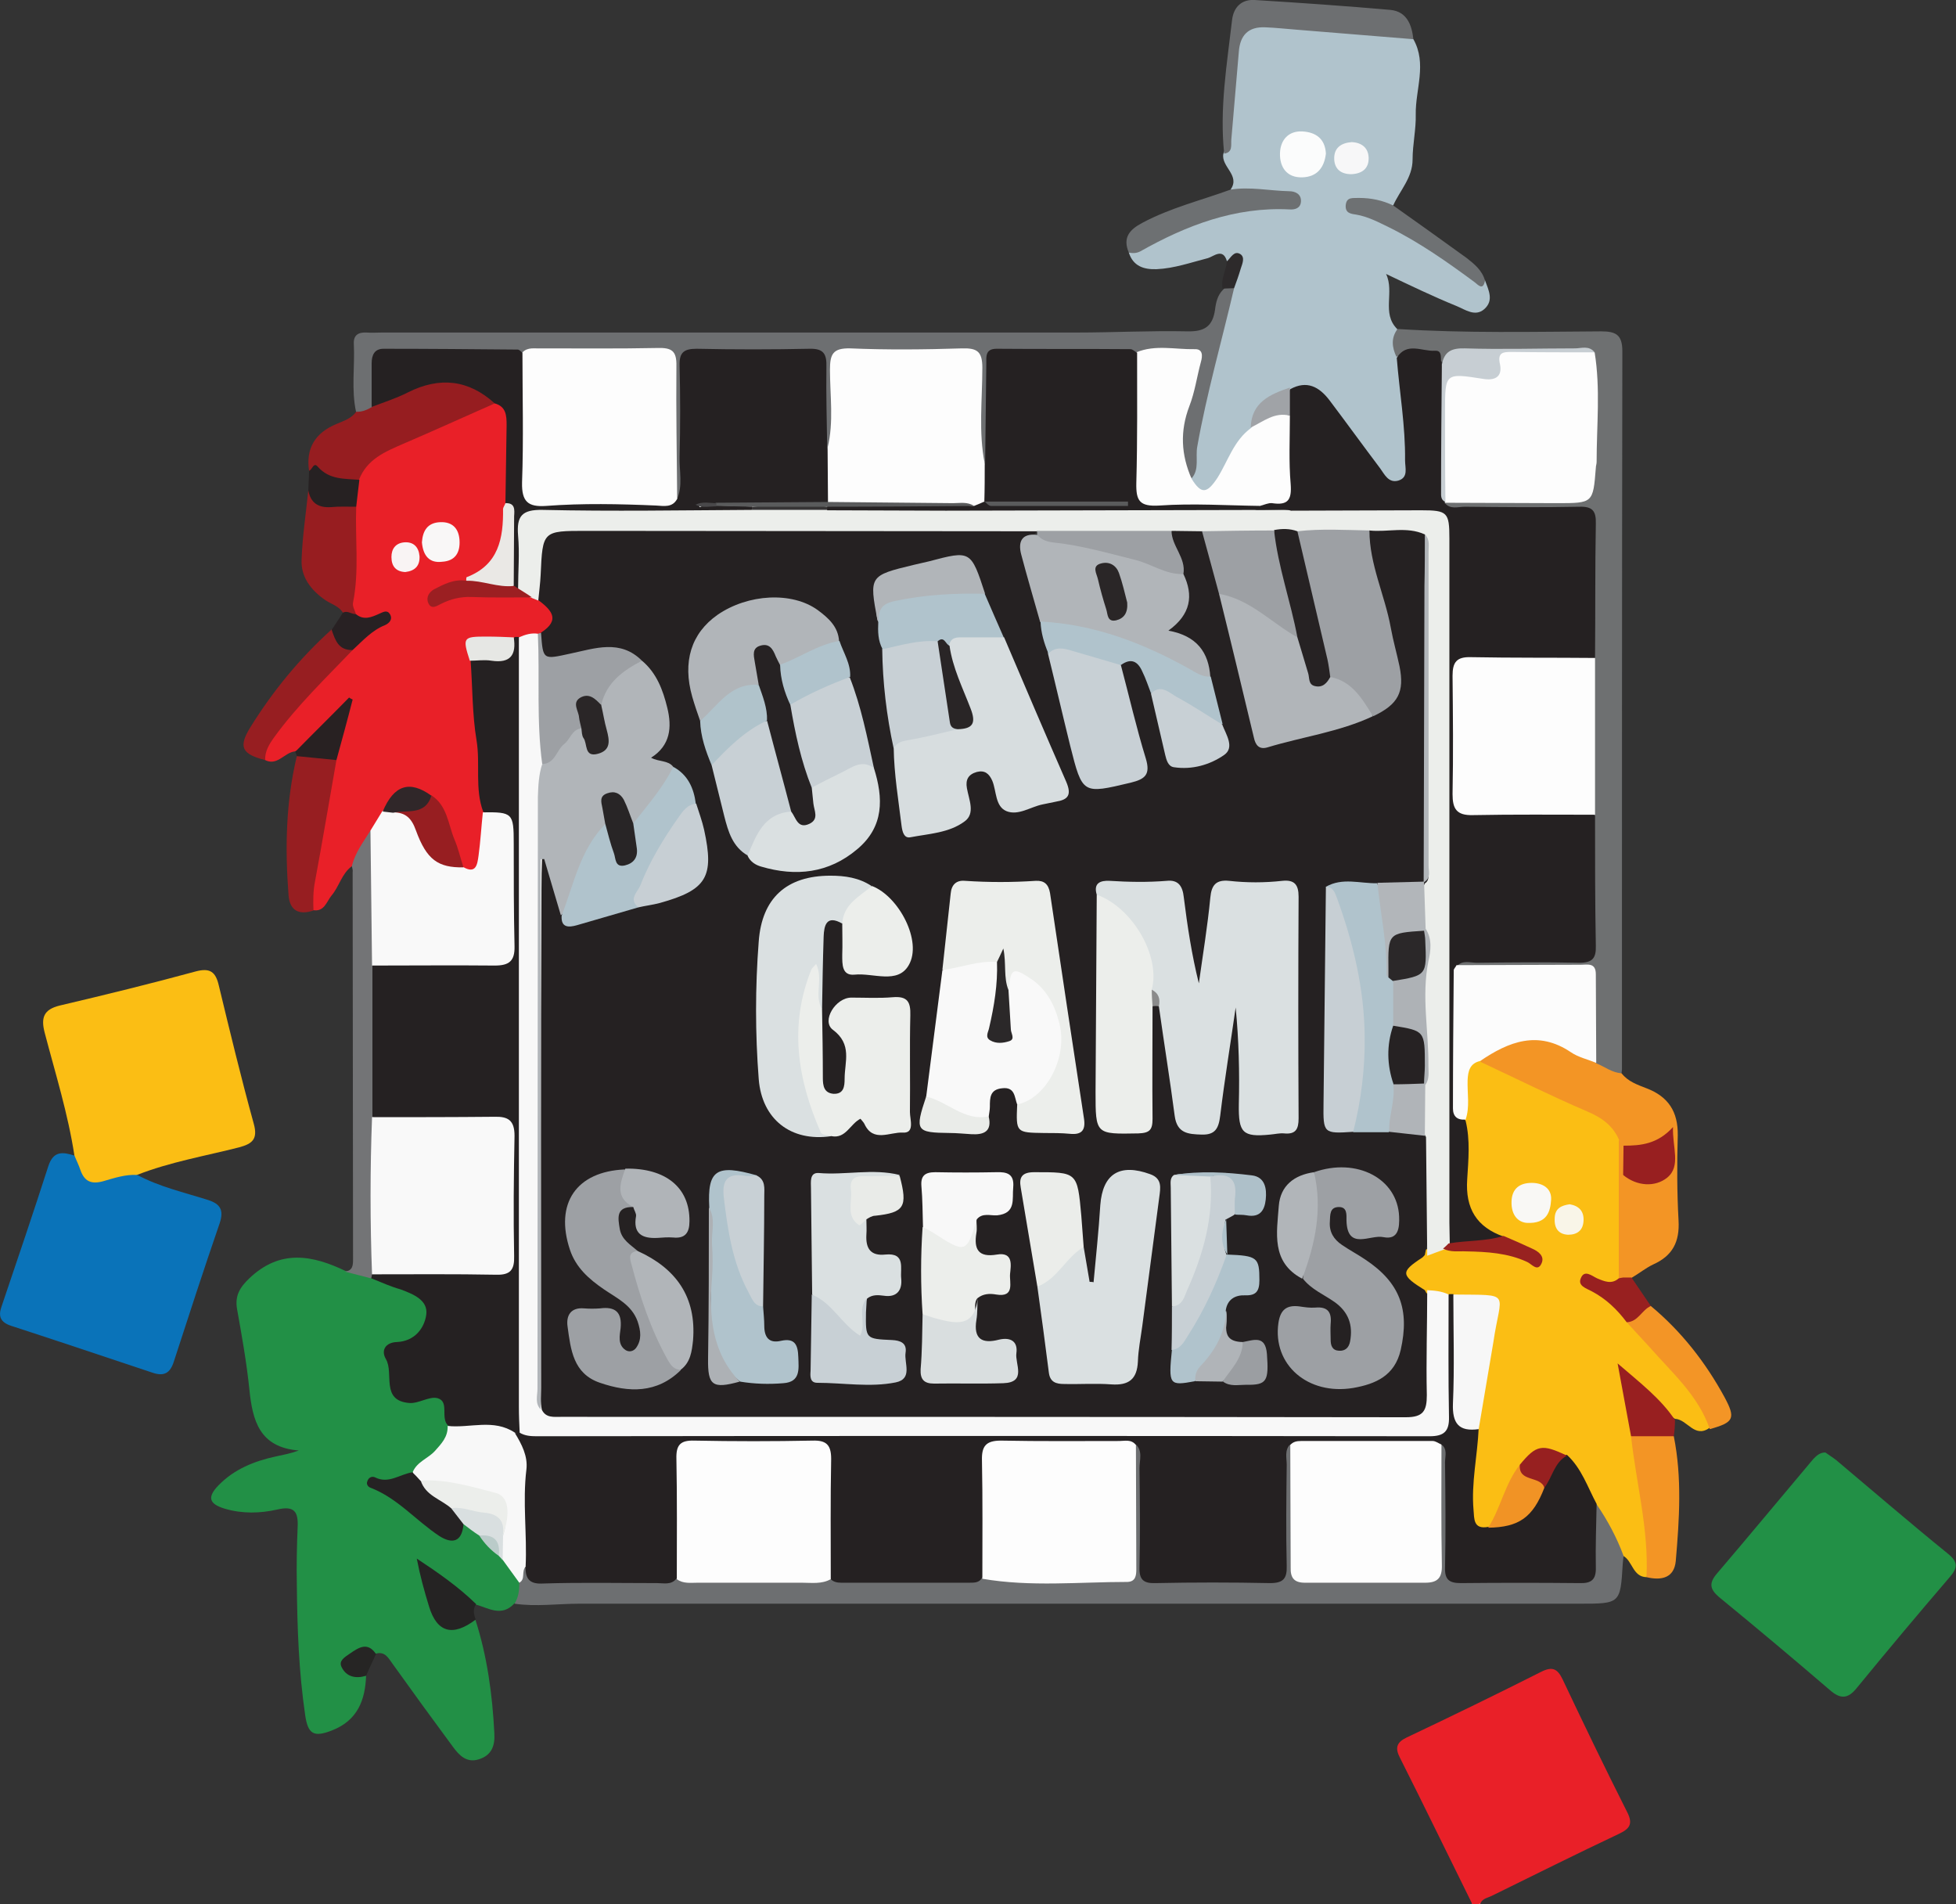 <?xml version="1.0" encoding="utf-8"?>
<!-- Generator: Adobe Illustrator 16.0.0, SVG Export Plug-In . SVG Version: 6.00 Build 0)  -->
<!DOCTYPE svg PUBLIC "-//W3C//DTD SVG 1.1//EN" "http://www.w3.org/Graphics/SVG/1.1/DTD/svg11.dtd">
<svg version="1.1" id="Layer_1" xmlns="http://www.w3.org/2000/svg" xmlns:xlink="http://www.w3.org/1999/xlink" x="0px" y="0px"
	 width="494.2px" height="481px" viewBox="0 0 494.2 481" style="enable-background:new 0 0 494.2 481;" xml:space="preserve">
<rect x="0" y="0" width="494.2" height="481" fill="#333333" stroke="none"/>
<style type="text/css">
<![CDATA[
	.st0{fill-rule:evenodd;clip-rule:evenodd;fill:#D7DDDF;}
	.st1{fill-rule:evenodd;clip-rule:evenodd;fill:#D9DEDF;}
	.st2{fill-rule:evenodd;clip-rule:evenodd;fill:#D9DFE0;}
	.st3{fill-rule:evenodd;clip-rule:evenodd;fill:#A0A3A7;}
	.st4{fill-rule:evenodd;clip-rule:evenodd;fill:#737476;}
	.st5{fill-rule:evenodd;clip-rule:evenodd;fill:#0A73B9;}
	.st6{fill-rule:evenodd;clip-rule:evenodd;fill:#DAE0E1;}
	.st7{fill-rule:evenodd;clip-rule:evenodd;fill:#49484A;}
	.st8{fill-rule:evenodd;clip-rule:evenodd;fill:#ADB1B5;}
	.st9{fill-rule:evenodd;clip-rule:evenodd;fill:#AEB2B6;}
	.st10{fill-rule:evenodd;clip-rule:evenodd;fill:#AEC0C9;}
	.st11{fill-rule:evenodd;clip-rule:evenodd;fill:#E6E7E4;}
	.st12{fill-rule:evenodd;clip-rule:evenodd;fill:#E92028;}
	.st13{fill-rule:evenodd;clip-rule:evenodd;fill:#E9EBE8;}
	.st14{fill-rule:evenodd;clip-rule:evenodd;fill:#B0B4B8;}
	.st15{fill-rule:evenodd;clip-rule:evenodd;fill:#B0C3CB;}
	.st16{fill-rule:evenodd;clip-rule:evenodd;fill:#B0C3CC;}
	.st17{fill-rule:evenodd;clip-rule:evenodd;fill:#B1B5B9;}
	.st18{fill-rule:evenodd;clip-rule:evenodd;fill:#B2B6BA;}
	.st19{fill-rule:evenodd;clip-rule:evenodd;fill:#EAE8E5;}
	.st20{fill-rule:evenodd;clip-rule:evenodd;fill:#EAECE9;}
	.st21{fill-rule:evenodd;clip-rule:evenodd;fill:#EBEDEA;}
	.st22{fill-rule:evenodd;clip-rule:evenodd;fill:#ECEEEB;}
	.st23{fill-rule:evenodd;clip-rule:evenodd;fill:#8B8B8B;}
	.st24{fill-rule:evenodd;clip-rule:evenodd;fill:#BACBC9;}
	.st25{fill:#FEFEFE;}
	.st26{fill-rule:evenodd;clip-rule:evenodd;fill:#229046;}
	.st27{fill-rule:evenodd;clip-rule:evenodd;fill:#F19325;}
	.st28{fill-rule:evenodd;clip-rule:evenodd;fill:#F39525;}
	.st29{fill-rule:evenodd;clip-rule:evenodd;fill:#F39526;}
	.st30{fill-rule:evenodd;clip-rule:evenodd;fill:#252122;}
	.st31{fill-rule:evenodd;clip-rule:evenodd;fill:#252223;}
	.st32{fill-rule:evenodd;clip-rule:evenodd;fill:#252323;}
	.st33{fill-rule:evenodd;clip-rule:evenodd;fill:#262122;}
	.st34{fill-rule:evenodd;clip-rule:evenodd;fill:#262223;}
	.st35{fill-rule:evenodd;clip-rule:evenodd;fill:#262524;}
	.st36{fill-rule:evenodd;clip-rule:evenodd;fill:#5A5B5C;}
	.st37{fill-rule:evenodd;clip-rule:evenodd;fill:#282122;}
	.st38{fill-rule:evenodd;clip-rule:evenodd;fill:#282123;}
	.st39{fill-rule:evenodd;clip-rule:evenodd;fill:#282526;}
	.st40{fill-rule:evenodd;clip-rule:evenodd;fill:#292526;}
	.st41{fill-rule:evenodd;clip-rule:evenodd;fill:#F7F7F7;}
	.st42{fill-rule:evenodd;clip-rule:evenodd;fill:#F7F7F8;}
	.st43{fill-rule:evenodd;clip-rule:evenodd;fill:#F8F8F8;}
	.st44{fill-rule:evenodd;clip-rule:evenodd;fill:#F9F4F4;}
	.st45{fill-rule:evenodd;clip-rule:evenodd;fill:#F9F5E8;}
	.st46{fill-rule:evenodd;clip-rule:evenodd;fill:#F9F7F7;}
	.st47{fill-rule:evenodd;clip-rule:evenodd;fill:#F9F8F5;}
	.st48{fill-rule:evenodd;clip-rule:evenodd;fill:#F9F9F9;}
	.st49{fill-rule:evenodd;clip-rule:evenodd;fill:#2A2627;}
	.st50{fill-rule:evenodd;clip-rule:evenodd;fill:#961D20;}
	.st51{fill-rule:evenodd;clip-rule:evenodd;fill:#2B2829;}
	.st52{fill-rule:evenodd;clip-rule:evenodd;fill:#971D20;}
	.st53{fill-rule:evenodd;clip-rule:evenodd;fill:#971E21;}
	.st54{fill-rule:evenodd;clip-rule:evenodd;fill:#972020;}
	.st55{fill-rule:evenodd;clip-rule:evenodd;fill:#981F20;}
	.st56{fill-rule:evenodd;clip-rule:evenodd;fill:#982020;}
	.st57{fill-rule:evenodd;clip-rule:evenodd;fill:#982220;}
	.st58{fill-rule:evenodd;clip-rule:evenodd;fill:#C7CED3;}
	.st59{fill-rule:evenodd;clip-rule:evenodd;fill:#C7CFD4;}
	.st60{fill-rule:evenodd;clip-rule:evenodd;fill:#2D2A2B;}
	.st61{fill-rule:evenodd;clip-rule:evenodd;fill:#FBBE14;}
	.st62{fill-rule:evenodd;clip-rule:evenodd;fill:#FBFCFC;}
	.st63{fill-rule:evenodd;clip-rule:evenodd;fill:#C8D0D5;}
	.st64{fill-rule:evenodd;clip-rule:evenodd;fill:#FCFCFC;}
	.st65{fill-rule:evenodd;clip-rule:evenodd;fill:#FDFDFD;}
	.st66{fill-rule:evenodd;clip-rule:evenodd;fill:#9B1F22;}
	.st67{fill-rule:evenodd;clip-rule:evenodd;fill:#9B9EA2;}
	.st68{fill-rule:evenodd;clip-rule:evenodd;fill:#9DA0A4;}
	.st69{fill-rule:evenodd;clip-rule:evenodd;fill:#302729;}
	.st70{fill-rule:evenodd;clip-rule:evenodd;fill:#373536;}
	.st71{fill-rule:evenodd;clip-rule:evenodd;fill:#6D6F71;}
	.st72{fill-rule:evenodd;clip-rule:evenodd;fill:#6D7072;}
	.st73{fill-rule:evenodd;clip-rule:evenodd;fill:#6E7071;}
	.st74{fill-rule:evenodd;clip-rule:evenodd;fill:#6E7173;}
]]>
</style>
<g>
	<path class="st25" d="M374,481c0-2.6,2.3-2.9,3.9-3.8c9-5,18.7-8.7,27.8-13.5c5-2.6,5-2.9,2.8-8c-4.2-9.8-9.4-19.1-13.9-28.7
		c-1.8-3.8-3.8-4.2-7.4-2.3c-9,4.7-18.1,9.2-27.3,13.3c-6.2,2.8-6.3,3.5-3.2,9.8c4.6,9.2,9.2,18.4,13.8,27.7
		c0.8,1.7,2.3,3.4,1.4,5.6"/>
	<path class="st12" d="M372,481c-6.1-12.3-12.1-24.7-18.3-37c-1.3-2.5-0.8-3.9,1.7-5.1c11.4-5.4,22.7-10.9,34-16.6
		c2.8-1.4,4.1-0.8,5.4,1.9c5.3,11.2,10.7,22.4,16.3,33.5c1.6,3.1,0.6,4.3-2.2,5.6c-10.6,5-21.2,10.3-31.8,15.5
		c-1.1,0.6-2.6,0.7-3.1,2.1C373.3,481,372.6,481,372,481z"/>
	<path class="st26" d="M129.9,405.1c-3.2,3.4-6.5,1.1-9.7,0.2c-5.2-1.7-8.5-6.1-13.4-9.2c0.4,2.2,1,4,1.5,5.7
		c3.2,9.6,1.6,9,11.8,7.3c3,9.3,4.3,18.9,4.8,28.7c0.2,3.2-0.7,5.6-3.9,6.6c-3.1,1-5-1-6.6-3.2c-5.1-6.9-10.2-13.9-15.2-20.9
		c-1.1-1.5-1.9-3.2-4.2-2.6c-0.3,0-0.7,0-1,0c-2.4-0.5-5.1-0.3-5.7,2.3c-0.6,2.6,2.9,1.9,4.2,3.2c-0.2,6.3-2.2,11.4-8.6,13.9
		c-4.6,1.8-6.1,1-6.8-3.9c-1.6-10.9-2-21.9-2.1-32.9c-0.1-4.8,0-9.7,0.2-14.5c0.2-3.9-0.8-5.5-5.1-4.5c-4.4,1-8.9,1.1-13.3-0.2
		c-4-1.2-4.5-2.9-1.6-5.9c4-4.1,9-6.1,14.5-7.3c1.8-0.4,3.6-0.7,5.8-1.5c-10-0.8-11.7-7.6-12.5-15.5c-0.7-6.8-1.9-13.5-3.1-20.2
		c-0.6-3.4,0.7-5.5,3.1-7.8c7.8-7.4,15.9-5.9,24.4-1.8c2.5,0,5-0.4,7.4,0.8c2.7,1.2,5.6,2,8.4,3.2c3,1.3,5.9,3.1,5.8,6.8
		c-0.1,3.7-2.6,5.9-5.7,7.6c-1.5,0.8-4.1,0.7-4.1,3c0,3.3,0.7,6.6,2.2,9.6c0.7,1.4,2.3,0.9,3.6,0.7c7.8-0.9,7.8-0.9,9.1,6.6
		c0.4,6.8-5.2,9.4-9.4,12.9c-2.8,1.5-5.7,2.7-9.1,2.5c5.5,2.8,9.7,7.2,14.5,10.8c2.5,1.9,4.7,2.3,6.6-0.7c2.3-0.9,3.3,1.1,4.7,2.1
		c1.7,1.8,3.4,3.5,5.2,5.2c0.5,0.5,1,1,1.4,1.5c1.4,2.2,3.5,3.9,4.1,6.6C132.3,402.5,131.6,404,129.9,405.1z"/>
	<path class="st16" d="M310.9,47.9c2.6-3.6-2.5-5.8-1.8-9.1c1.7-3.8,1-7.8,1.2-11.7c0.2-4.6,0.9-9.2,1.3-13.8c0.4-5,3-7.3,8.1-7.7
		c5-0.4,10,0.5,14.9,1.1c7.5,0.9,15.3-0.1,22.5,3.2c3.5,6.2,0.5,12.7,0.6,19c0.1,3.7-0.8,7.6-0.8,11.4c0,4.6-3.2,7.8-4.9,11.6
		c-3.2,1.3-6.3-1.9-10.1,0.1c6.4,2.8,12.4,5.6,18,8.9c5.3,3,9.6,7.6,15.3,9.9c0.9,2.5,2.3,5.1-0.2,7.3c-2.3,2-4.8,0.1-7-0.8
		c-5.9-2.4-11.7-5.2-17.8-8.1c2.2,4.6-1.2,9.9,2.8,13.9c0.8,2.4-0.2,4.9,0.9,7.3c1.3,8.3,2.4,16.7,2.4,25.2c0,2.5-0.2,5.3-3,6.3
		c-2.7,0.9-4.2-1.4-5.7-3.1c-4.3-5-8-10.6-11.9-15.9c-2.2-3-4.8-5-8.8-4.1c-5.4,1.4-9.3,4.6-10.7,10.2c-3.4,3.9-5.3,8.7-8.1,12.8
		c-1.1,1.6-2.6,3.1-4.9,2.8c-2.2-0.4-2.7-2.1-2.8-4.1c1.3-16.1,5.8-31.5,10.1-47c0.4-1.8,1-3.4,1.5-5.1c0.7-2-0.6-2.2-2-2.4
		c-1-3.5-3.4-1.2-4.8-0.8c-4.3,1.1-8.5,2.6-13,2.8c-3.3,0.1-5.9-0.8-7-4.2c12.4-7.8,25.9-12.5,40.8-12.9
		C321.3,47.9,315.6,50.6,310.9,47.9z"/>
	<path class="st61" d="M416,398.4c-3.5-0.1-3.5-4.1-5.9-5.4c-3.7-3.6-4.8-8.7-7.8-12.7c-2-4.1-4-8.1-7.1-11.6
		c-5.2-2.5-6.6-2.3-10.6,2.1c-2.3,3.3-3.3,7.1-5.1,10.6c-1.1,2.1-1.8,4.7-4.7,5.2c-3.8-0.4-4.2-3.3-4.3-6.2
		c-0.3-6.6,0.8-13.1,1.7-19.6c1.2-8.5,2.8-16.9,4.2-25.4c1.1-7,0.9-7.1-6.3-7.2c-0.8,0-1.6,0-2.5-0.1c-0.5,0-1.1-0.1-1.6-0.2
		c-2-0.5-4.2-0.8-6.2-1.4c-6.5-3.4-6.6-6-0.6-10.3c1.8-0.9,3.6-1.9,5.7-2c3.8,0.6,7.6,0,11.4,0.7c3.6,0.6,7.2,1,10.6,2.4
		c-2.5-2.1-5.7-2.9-8.4-4.6c-6.3-2.5-9.3-7.1-9.1-13.9c0.2-5.3,0.2-10.6-0.3-16c0.2-3.1,0.3-6.3,0.4-9.4c0.1-2.6,0.7-4.9,3.5-6
		c7.3,0.8,12.9,5.6,19.6,7.9c3.4,1.2,6.5,3.2,9.9,4.6c4.1,1.7,6.8,4.6,7.6,9.1c0.1,10.7,0.3,21.4-0.1,32.1c-1.4,5-5.1,3.4-8.6,2.7
		c4,2.7,7.7,5.4,10.4,9.2c5.9,6.7,12.4,12.8,17.6,20.1c1.6,2.3,3.4,4.5,2.5,7.6c-3.8,2.7-5.6-2.2-8.7-2.3
		c-4.9-2.7-7.7-8.1-12.7-10.8c1,5.3,2.3,10.6,3,15.9c1.4,8.5,2.9,17,3.7,25.5C417.6,392.4,418.2,395.7,416,398.4z"/>
	<path class="st12" d="M88.9,218.8c-2.6,1.9-3.2,5.2-5.2,7.5c-1.2,1.5-1.8,4.1-4.6,3.6c-2.1-2.1-1.5-4.6-1.1-7
		c1.9-10,3.4-20,5.5-29.9c1.2-4.5,2.4-8.9,3.4-13.6c-4.6,3.1-6.9,8.6-12.4,10.4c-2.7,0.3-4.5,3.9-7.7,2.1c-1.9-2.7,0.1-4.7,1.5-6.6
		c5.8-8,12.8-15,19.8-21.9c2.4-2.4,4.8-4.8,8.7-7c-3.9,0.4-7,1.3-8.5-2.3c-0.1-8.5,0.1-17.1,0.2-25.6c0.3-2.5,0.9-4.9,1.2-7.3
		c0.8-3.3,2.7-5.8,5.6-7.3c9.2-4.6,18.7-8.8,28.3-12.6c0.8-0.3,1.6-0.3,2.5-0.1c2.6,1,3.1,3.2,3.2,5.6c0.1,6.4,0.4,12.8-0.2,19.1
		c-0.3,1.5-0.8,2.9-0.8,4.4c0.4,7.7-3,13.3-9.9,16.8c-2.6,1.3-5.9,1-8.9,4.2c8.6-2.6,16.4-1.5,24.1-1.6c0.8,0.1,1.5,0.2,2.2,0.5
		c5.8,4.5,6,5.8,1.5,10.1c-0.4,0.3-0.9,0.4-1.4,0.6c-1.7,0.3-3.4,0.6-5.1,1.1c-0.5,0.1-1,0.2-1.5,0.2c-1.6,0.1-3.3,0-4.9,0.1
		c-5,0.1-5.1,0.3-4.4,5.5c1,12.3,2.3,24.5,2.9,36.8c-0.2,3.7-0.4,7.5-0.9,11.2c-0.3,2.5-0.9,5.6-4.9,4.1c-2.4-2.1-2.6-5.2-3.7-7.9
		c-1.4-3.5-2.2-7.2-5-10c-5.4-3-7.4-2.4-10.8,3c-1.2,1.7-2.2,3.4-3.1,5.2C92.6,213.1,91.7,216.5,88.9,218.8z"/>
	<path class="st61" d="M18.8,291.9c-1.6-10.5-4.8-20.7-7.5-31c-1-3.8-0.3-5.9,3.8-6.9c11.5-2.7,22.9-5.5,34.3-8.6
		c3.7-1,5.1,0.1,5.9,3.6c2.8,11.6,5.6,23.2,8.8,34.8c1.1,3.9-0.3,5.1-3.6,6c-8.6,2.2-17.5,3.7-25.9,7c-3.1,2.5-7,2.7-10.7,2.9
		C20.5,299.9,18.8,297.1,18.8,291.9z"/>
	<path class="st26" d="M461.2,366.9c0.8,0.6,1.8,1.2,2.7,1.9c9.4,7.9,18.8,16,28.3,23.7c2.6,2.1,2.4,3.6,0.4,5.9
		c-7.9,9.2-15.7,18.5-23.4,27.9c-2.3,2.9-4.2,3-7,0.5c-9.2-7.9-18.5-15.7-27.9-23.4c-2.2-1.9-2.6-3.4-0.6-5.8
		c8.2-9.6,16.3-19.4,24.4-29C458.9,367.8,459.7,366.9,461.2,366.9z"/>
	<path class="st5" d="M18.8,291.9c0.5,1.2,1.1,2.4,1.5,3.6c1,2.9,2.7,3.7,5.7,2.9c2.8-0.8,5.7-1.8,8.7-1.6c5.6,3,11.8,4.4,17.8,6.3
		c3.2,1,4.1,2.6,3,5.9c-4,11.6-7.8,23.3-11.6,35c-0.9,2.8-2.4,3.7-5.2,2.8c-12-4-23.9-8-35.9-11.9c-2.7-0.9-3.3-2.4-2.4-4.9
		c4-11.8,8-23.6,11.8-35.4C13.5,290.6,15.9,291,18.8,291.9z"/>
	<path class="st71" d="M403.4,380c2.8,4.1,5.1,8.4,6.8,13c-0.1,0.7-0.1,1.3-0.2,2c-0.6,10.1-0.6,10.1-11,10.1
		c-84.2,0-168.4,0-252.6,0c-5.5,0-11,0.8-16.4,0c1-1.6,1.2-3.3,1.2-5.2c0.5-1.5-1-4.4,2.6-3.7c1.6,1.8,3.6,2.2,5.8,2.2
		c10.6-0.1,21.2,0.3,31.8-0.3c12.9,0.5,25.8,0.4,38.7,0c12.7,0.4,25.5,0.6,38.2-0.1c10.5,0.8,21,0.4,31.4,0.4c5.1,0,5.7-0.7,5.8-5.8
		c0.1-7,0-14,0.1-21c0-2.3-0.3-4.7,1.4-6.7c3.4,0.7,2.5,3.5,2.6,5.6c0.2,7.3,0,14.6,0.1,22c0.1,5.4,0.5,5.8,5.6,5.9
		c7.7,0.1,15.3-0.1,23,0.1c3.9,0.1,5.4-1.5,5.3-5.3c-0.1-7.5-0.2-15,0.1-22.5c0.1-2.1-0.6-4.9,2.5-5.8c1.9,1.9,1.5,4.3,1.6,6.6
		c0.1,7.1,0.1,14.3,0,21.4c0,4,1.5,5.7,5.6,5.6c7.8-0.1,15.6,0,23.4-0.1c5.1-0.1,5.7-0.7,5.8-5.8c0.1-7,0-13.9,0.1-20.9
		c0-2.3-0.3-4.7,1.3-6.7c3.5,0.5,2.6,3.4,2.6,5.4c0.3,7.5,0.2,15,0.1,22.4c-0.1,4,1.4,5.7,5.5,5.6c8-0.2,16-0.2,23.9,0
		c4.1,0.1,5.7-1.6,5.5-5.6c-0.2-2.6-0.1-5.3,0-8C401.6,383.1,401.5,381.1,403.4,380z"/>
	<path class="st73" d="M352.8,90.1c-1.1-2.4-1.4-4.7,0.3-7c17.1,1.1,34.3,0.7,51.4,0.6c3.7,0,5.4,0.8,5.4,5
		c-0.1,60.5-0.1,120.9-0.1,181.4c0,0.3-0.1,0.7-0.1,1c-3.3,1.3-5.6-0.1-7.2-2.9c-0.1-6-1.4-11.9-1-17.9c0.2-3.8-1.8-4.9-5.2-4.9
		c-7.3,0-14.6,0.1-21.9,0c-2.3,0-4.7,0.4-6.5-1.6c1.1-2.9,3.8-2.3,5.9-2.4c7.3-0.2,14.6,0,21.9-0.1c5.3-0.1,5.7-0.5,5.8-5.7
		c0.1-9.9-0.1-19.9,0.1-29.8c-0.2-13.2-0.2-26.5,0-39.7c-0.2-9.8,0-19.6-0.1-29.5c0-7-0.2-7.1-7.4-7.2c-7.7,0-15.3,0.1-23-0.1
		c-2.2,0-4.8,0.6-6.1-2.2c1.7-2.2,4.2-1.8,6.4-1.8c7.7-0.1,15.3,0,23,0c6.5,0,6.4-0.1,7.3-6.5c1.2-8,0.6-15.9,0.7-23.9
		c0-1.5-0.1-3-1-4.3c-1.5-1.8-3.6-1.4-5.5-1.4c-7.8,0-15.5,0-23.3,0c-3,0-5.5,0.6-7.7,2.7C361.3,88.5,357.1,89.1,352.8,90.1z"/>
	<path class="st71" d="M311.8,72.8c-3.1,13.3-6.9,26.5-9.3,40c-0.5,2.7,0.6,5.7-1.4,8c-4.9-4.3-3.6-9.9-2.7-15.2
		c0.6-3.6,1.9-7.1,2.7-10.6c1.1-5,0.7-5.5-4.3-5.7c-3.5-0.1-7,0.3-10.5,0.4c-10.3-0.5-20.6-0.1-31-0.2c-3.4,0-4.8,1.4-4.8,4.7
		c0.1,5.5,0.1,11,0,16.5c0,2.1,0.2,4.4-1.4,6.2c-3.2-0.4-2.5-3-2.6-4.9c-0.3-5.8-0.2-11.6-0.1-17.4c0-3.5-1.3-5.1-5-5.1
		c-8.3,0.1-16.6,0.1-24.9,0c-3.5,0-5.2,1.3-5.1,5c0.1,4.5,0.2,9-0.1,13.4c-0.1,2,0.4,4.5-2.5,5.2c-2.1-2.6-1.2-5.7-1.5-8.6
		c-0.4-4.6,1.9-10.3-1.2-13.5c-3.3-3.4-9.2-1.1-13.9-1.3c-4.5-0.2-9,0.1-13.5-0.1c-3.9-0.1-5.3,1.6-5.3,5.4c0.1,8.3,0.1,16.7,0,25
		c0,2.3,0.7,5.1-2.5,6.3c-1.8-1.9-1.5-4.3-1.5-6.6c-0.1-8.2-0.1-16.3,0-24.5c0.1-4.1-1.6-5.6-5.6-5.5c-10.5,0.2-21-0.2-31.4,0.3
		c-10.3-0.7-20.6-0.3-31-0.3c-5.2,0-5.7,0.7-5.9,5.8c-0.1,2.5,0.2,5-0.8,7.4c-1.2,1.8-2.7,2.7-4.7,1.3c-1.3-5.8-0.3-11.6-0.6-17.4
		c-0.1-2.2,1.2-2.9,3.2-2.8c1.3,0.1,2.7,0,4,0c58.5,0,117,0,175.4,0c9.3,0,18.6-0.5,28-0.3c4.4,0.1,6.4-1.3,7-5.5
		c0.2-1.7,0.6-3.6,2-5C309.9,72.2,310.8,72.1,311.8,72.8z"/>
	<path class="st28" d="M403.3,268.6c2.1,0.8,4,2.4,6.4,2.5c1.6,2.1,4,2.9,6.3,3.8c5.5,2.1,8,5.9,7.9,11.9
		c-0.2,7.2-0.2,14.3,0.2,21.5c0.3,5.4-1.5,8.9-6.4,11.1c-1.9,0.9-3.6,2.3-5.5,3.4c-0.8,0.8-1.6,0.8-2.4,0.1
		c-0.5-8.2-0.1-16.3-0.2-24.5c0.1-2.6,1.9-1.6,3.2-1.5c8.2,1.1,9.5-0.3,8.5-9.1c-3.4,2.2-6.9,3.2-10.8,1.9c-0.7-0.4-1-1.1-1.4-1.7
		c-1.6-3.7-4.4-5.7-8.2-7.3c-9.1-3.9-17.9-8.3-26.9-12.5c3-4.7,11-7.8,17.1-6.1C395.6,263.3,399.9,265.2,403.3,268.6z"/>
	<path class="st4" d="M88.9,218.8c0.8-3.4,2.9-6.1,4.7-9c2.2,1.4,1.9,3.7,1.9,5.8c0,9.4,0.2,18.8-0.1,28.2c0.2,12.7,0.2,25.3,0,38
		c-0.1,13.2,0.8,26.4-0.5,39.5c-0.3,0.6-0.7,1.1-1.2,1.6c-2.2-0.6-4.4-1.1-6.6-1.7c2.1-0.2,2.1-1.7,2.1-3.2
		c0-32.6-0.1-65.2-0.1-97.7C89.2,219.8,89,219.3,88.9,218.8z"/>
	<path class="st50" d="M90,104c1.5,0.1,2.8-0.5,4-1.2c6.9-6.9,19.7-9.3,27.2-5c1.6,0.9,3.7,1.7,3.8,4.1c-7.7,3.4-15.4,6.9-23.1,10.2
		c-4.6,2-9.2,3.9-11.2,9.1c-4.9,2.9-8.5-1-12.6-2.2c-0.9-5.8,1.6-9.7,6.9-11.9C86.9,106.3,88.8,105.7,90,104z"/>
	<path class="st71" d="M357.1,9.9c-9.8-0.8-19.7-1.6-29.5-2.4c-2.6-0.2-5.3-0.5-7.9-0.6c-4.3-0.2-6.4,2-6.7,6.2
		c-0.6,7.4-1.3,14.8-1.9,22.2c-0.1,1.4,0.4,3.2-1.8,3.5c-1.2-11.4,0.7-22.6,2-33.8c0.4-3.2,2.4-5.2,5.7-5
		c11.4,0.7,22.9,1.5,34.3,2.5C355.4,2.9,356.7,6.2,357.1,9.9z"/>
	<path class="st53" d="M85,192c-1.8,10.2-3.5,20.4-5.4,30.6c-0.5,2.5-0.5,4.9-0.4,7.4c-3.6,1.2-6,0.1-6.3-3.9
		C72,214.3,72.2,202.6,75,191C78.6,189,81.8,190.2,85,192z"/>
	<path class="st28" d="M416,398.4c0.6-12.1-2.6-23.7-3.9-35.6c3.6-1.3,7.2-2,10.8,0c2.1,10.5,1.4,21,0.5,31.5
		C423,398.6,419.8,399.3,416,398.4z"/>
	<path class="st52" d="M90,128c-0.3,8.1,0.8,16.2-0.8,24.2c-0.2,0.9,0.4,1.9,0.7,2.8c-1.2,0.9-2.2,0.4-3.3-0.3
		c-1-1.6-2.9-2.1-4.4-3.1c-3.6-2.5-6.2-5.8-6-10.2c0.2-5.9,1.1-11.7,1.7-17.6C81.2,127.6,86.4,125.5,90,128z"/>
	<path class="st72" d="M310.9,47.9c4.9-0.8,9.9,0.3,14.8,0.4c1.4,0,3.1,0.6,3,2.6c-0.1,1.7-1.5,2.1-2.9,2c-13.7-0.7-26,4-37.7,10.6
		c-1,0.5-1.9,0.5-2.9,0.3c-1.6-3.8,0.2-5.8,3.4-7.5C295.7,52.5,303.5,50.6,310.9,47.9z"/>
	<path class="st53" d="M89.1,164.2c-6.8,7.1-14,14-19.8,22c-1.3,1.8-2.4,3.6-2.3,5.8c-5.9-1.5-6.8-3.3-3.8-8.2
		c5.7-9.2,12.5-17.5,20.6-24.8C85.8,160.5,87.3,162.5,89.1,164.2z"/>
	<path class="st29" d="M432,361c-2.9-8.5-9.6-14.3-15.3-20.8c-1.9-2.1-3.8-4.1-5.7-6.2c1.7-1.8,2.9-4.4,6.1-4.1
		c7.7,6.4,13.8,14.2,18.6,23C438.6,358.3,438.1,359.3,432,361z"/>
	<path class="st74" d="M375.2,70.9c-0.5,2.5-1.6,1.2-2.6,0.4c-6.9-5.1-14-10.1-21.7-13.9c-2.7-1.3-5.3-2.7-8.3-3.2
		c-1.4-0.2-2.7-0.4-2.6-2.3c0.2-2.3,1.9-1.8,3.4-1.9c3,0,5.9,0.6,8.6,1.9c6.2,4.4,12.4,8.8,18.6,13.3
		C372.5,66.7,374.5,68.3,375.2,70.9z"/>
	<path class="st32" d="M120.2,409.1c-5.8,4.4-9.8,3.3-11.8-3.3c-1.2-3.9-2.3-7.9-3.1-12.1c5.3,3.5,10.5,7.1,15,11.5
		C119.4,406.5,119.7,407.8,120.2,409.1z"/>
	<path class="st55" d="M422.9,362.8c-3.6,0-7.2,0-10.8,0c-1.1-5.8-2.1-11.5-3.4-18.4c5.8,5,10.9,8.9,14.5,14.3
		C423.2,360,423.1,361.4,422.9,362.8z"/>
	<path class="st56" d="M417.1,329.9c-2.3,1-3.2,4-6.1,4.1c-2.4-3.2-5.2-5.9-8.8-7.8c-1.5-0.8-3.6-1.4-2.8-3.3c0.9-2.3,2.8-0.6,4.1,0
		c1.9,0.8,3.7,1.6,5.5,0c0.3-0.4,0.6-0.5,1-0.2c0.7,0,1.5,0,2.2,0C413.8,325.1,415.5,327.5,417.1,329.9z"/>
	<path class="st37" d="M85,192c-3.3-0.3-6.7-0.7-10-1c-0.1-0.4-0.2-0.7-0.4-1.1c4.5-4.6,9.1-9.1,13.6-13.7c0.3,0.2,0.6,0.4,0.9,0.5
		C87.8,181.8,86.4,186.9,85,192z"/>
	<path class="st33" d="M90,128c-2.1,0-4.3-0.1-6.4,0.1c-3.1,0.2-5.1-1-5.7-4.2c0.1-1.7,0.1-3.3,0.2-5c0.8-0.2,1.1-2.3,2.2-1
		c2.9,3.3,6.7,3,10.5,3.3C90.5,123.4,90.3,125.7,90,128z"/>
	<path class="st38" d="M89.1,164.2c-3.6,0.1-4.4-2.5-5.3-5.1c0.9-1.4,1.9-2.8,2.8-4.3c1.2-0.7,2.2,0.4,3.3,0.3c2,1.7,4,0.8,6-0.1
		c0.9-0.4,1.9-1,2.6,0.1c0.8,1.3-0.1,2.3-1.2,2.8C94,159.2,91.7,161.8,89.1,164.2z"/>
	<path class="st35" d="M92.5,423.3c-2.6,0.8-5,0.3-6.2-2.2c-0.8-1.6,0.8-2.5,2.1-3.4c2.3-1.6,4.5-3,6.6,0.1
		C94.2,419.6,93.3,421.4,92.5,423.3z"/>
	<path class="st60" d="M311.8,72.8c-1,0-1.9,0.1-2.9,0.1c-0.5-2.4,0.9-4.6,1.1-6.9c1-0.9,1.8-2.8,3.4-1.8c1.2,0.8,0.5,2.4,0.1,3.6
		C313,69.5,312.4,71.2,311.8,72.8z"/>
	<path class="st30" d="M93.8,322.9c0.1-0.3,0.1-0.7,0.2-1c2-1.7,4.4-1.4,6.7-1.5c7.3-0.1,14.6,0.1,22-0.1c5.1-0.1,5.7-0.7,5.8-5.9
		c0.1-8.3,0.1-16.6,0-25c-0.1-5.3-0.7-5.9-6.2-6c-7.2-0.1-14.3,0-21.5,0c-2.3,0-4.7,0.2-6.7-1.3c0-12.8,0-25.5,0-38.3
		c2-1.7,4.4-1.4,6.7-1.4c7.3-0.1,14.6,0.1,21.9-0.1c5.1-0.1,5.8-0.8,5.9-5.8c0.1-6.8-0.2-13.6,0.1-20.4c0.3-5.4-0.7-9.5-6.6-11
		c-2.2-5.9-0.7-12.1-1.7-18.1c-1.1-6.6-1-13.5-1.5-20.2c1-1.1,2.3-1.3,3.6-1.2c3.8,0.4,6.1-1.3,7.5-4.7c0.4,0,0.7,0,1.1,0
		c1.9,1.9,1.6,4.3,1.6,6.6c0,62.7,0,125.4,0,188.1c0,1.8,0,3.7-0.7,5.4c-0.3,0.6-0.7,1-1.3,1.3c-5.7-1.5-11.9,0.1-17.5-2.2
		c-2-2,0.4-6-2.6-6.9c-2.1-0.6-4.8,1.4-7.2,1.2c-7.3-0.6-3.8-7.5-5.9-11.1c-1.3-2.2-0.1-4.2,2.8-4.3c4.4-0.2,6.9-3.4,7.4-6.9
		c0.5-3.7-3.3-5.2-6.5-6.4C98.7,325,96.3,323.9,93.8,322.9z"/>
	<path class="st43" d="M113.1,360.2c5.7,0.6,11.6-1.9,17,1.7c2.6,1.1,3.8,3.3,4.1,5.9c0.8,8.5,0.6,17,0.1,25.4
		c-0.1,1-0.5,1.9-1.4,2.5c-1.3,1.1,0,3.2-1.7,4.1c-1.4-1.9-2.8-3.9-4.2-5.8c-0.9-1.8-1.4-3.7-1-5.7c0.4-1.6,0.6-3.2,0.7-4.9
		c0.2-3.3-1.2-5.2-4.5-5.9c-5.1-1.2-10.3-2.1-15.5-2.7c-1.3-0.6-2.3-1.4-2.4-3c1.1-2.6,3.9-3.4,5.6-5.3
		C111.5,364.7,113.2,363,113.1,360.2z"/>
	<path class="st31" d="M104.2,371.9c0.7,0.7,1.4,1.4,2,2.1c2.9,2.1,5.7,4.2,8.4,6.5c1.1,1.4,3,2.3,2.5,4.6c-0.4,4.4-2.8,5-6.1,2.9
		c-5.9-3.9-10.6-9.6-17.4-12.2c-0.6-0.2-1.1-0.9-0.8-1.6c0.3-1,1.2-1.4,2-1C98.2,374.9,101,372.4,104.2,371.9z"/>
	<path class="st2" d="M117.1,385c-1-1.3-2.1-2.7-3.1-4c4.3-2.5,8.4-0.6,12.2,1.2c2.3,1.1,1.5,3.7,0.9,5.8c0,2-0.1,4.1-0.1,6.1
		c-0.3-0.4-0.6-0.7-1-1.1c-0.8-2.5-2.5-4.1-4.9-5.1C119.7,387,118.4,386,117.1,385z"/>
	<path class="st24" d="M121.1,387.9c3.8-0.4,5.4,1.4,4.9,5.1C124,391.6,122.4,389.9,121.1,387.9z"/>
	<path class="st30" d="M365,127c1.4,1.8,3.4,1,5.1,1c9.6,0.1,19.3,0.2,28.9,0c3.3-0.1,4.3,1,4.2,4.3c-0.2,11.3-0.1,22.6-0.2,33.9
		c-2,1.6-4.4,1.3-6.7,1.4c-7.3,0.1-14.6,0.1-22,0c-3.9,0-5.8,1.3-5.8,5.5c0.1,8.7,0.1,17.3,0,26c-0.1,4.2,1.9,5.5,5.8,5.5
		c7.3-0.1,14.6-0.1,22,0c2.3,0,4.7-0.2,6.7,1.4c0,11,0,21.9,0.2,32.9c0.1,3.2-0.9,4.3-4.2,4.3c-8.6-0.2-17.3-0.1-25.9,0
		c-1.7,0-3.7-0.8-5.1,1c1.2,9.9,0.2,19.9,0.5,29.8c0.1,3.1-0.4,6.4,1.8,9.1c1.2,4.9,0.7,9.9,0.4,14.8c-0.5,7.4,2.4,12.1,9.3,14.5
		c-2.8,2.8-10.1,3.6-14.6,1.6c-1.5-2.8-1-5.9-1-8.8c0-54.9,0-109.8,0-164.6c0-9.7,0-9.6-9.6-9.7c-9.3-0.1-18.6,0.5-27.9-0.4
		c-2.5-1.1-5.5-0.3-7.9-2c-0.2-0.7,0-1.5,0.7-1.6c5-1,5-4.7,4.9-8.7c-0.1-4.3-0.1-8.6,0-12.9c-0.1-2.4-0.3-4.9,1.4-7
		c4.2-2.3,7.3-0.6,9.9,2.8c4.3,5.7,8.5,11.5,12.8,17.2c1.1,1.5,2.1,3.8,4.6,3.1c2.6-0.8,1.7-3.2,1.7-5.1c0.1-8.7-1.4-17.2-2.1-25.9
		c2.5-4.1,6.4-1.6,9.6-1.8c2.3-0.2,1.2,2.5,1.8,3.8c1.1,1.2,1.2,2.7,1.2,4.2c-0.1,9.9,0.3,19.9-0.2,29.8
		C365.1,126.4,365,126.7,365,127z"/>
	<path class="st65" d="M325.9,105c0,5.8-0.3,11.6,0.2,17.3c0.3,4-0.7,5.4-4.7,4.8c-0.9-0.1-1.9,0.4-2.8,0.6c-1,1.4-2.5,1.5-4,1.5
		c-7.7,0.1-15.3,0.1-23,0c-3.9,0-6-2-6.1-5.8c-0.3-10.1-0.2-20.3,0-30.4c0-1.5,0.3-3,1.6-4c4.8-2,9.8-0.7,14.7-0.8
		c2.1-0.1,2.1,1.6,1.6,3.3c-1,3.7-1.5,7.5-2.9,11.1c-2.4,6.3-2.1,12.3,0.6,18.4c2.4,3.8,3.8,3.8,6.5-0.3c2.7-4.3,4.1-9.4,8.5-12.6
		C319.4,103.9,321.5,103.2,325.9,105z"/>
	<path class="st62" d="M335,38.8c-0.4,3.5-2.2,5.9-6,6c-3.9,0.1-5.7-2.6-5.6-6.1c0.1-3.4,2.2-5.7,5.7-5.5
		C332.4,33.4,334.8,35,335,38.8z"/>
	<path class="st42" d="M341.5,35.9c2.5,0.1,4.2,1.4,4.3,3.9c0.1,2.8-1.7,4.1-4.4,4.2c-2.6,0-4.2-1.3-4.3-3.8
		C337,37.3,338.9,36.1,341.5,35.9z"/>
	<path class="st3" d="M325.9,105c-3.9-1-6.7,1.5-9.9,3c0.2-6.4,4.9-8.4,9.9-10.1C325.9,100.3,325.9,102.7,325.9,105z"/>
	<path class="st30" d="M136.7,159.8c5.1-3.3,2.5-5.8-0.8-8.3c-2-5-0.4-10.2-0.4-15.2c0-1.9,2-2.9,3.9-3.4c1.6-0.4,3.3-0.5,5-0.5
		c37,0,73.9,0,110.9,0c1.8,0,3.7,0,5.4,0.6c0.5,0.2,1,0.5,1.4,1c-3.5,4.1-2.4,8.4-0.9,12.9c1.1,3.3,1.7,6.8,2.6,10.1
		c0.6,2.7,1.2,5.5,2,8.2c2.3,9.5,4.8,19,7,28.5c0.9,3.9,2.6,5.1,6.7,4.1c9.3-2.3,9.2-2.1,7.1-11.5c-1.4-6.1-4.3-11.9-4.1-18.4
		c2.6-3.1,4.8-1.7,6.7,0.8c1.3,1.7,1.7,3.9,2.4,5.9c1.1,4.4,2.1,8.7,3.3,13.1c1.4,5.1,2.9,5.7,9.1,4c4.9-1.4,5.3-2.2,4-7.6
		c-0.1-0.3-0.2-0.6-0.3-1c-1.1-3.9-2.1-7.8-3-11.7c-0.5-4.8-2.5-8.5-7.3-10.3c-2.2-0.8-2.8-2.6-1.2-4.3c3.5-3.7,3-7.8,1.6-12
		c-0.3-2.2-1.2-4.3-1.9-6.4c-0.5-1.6-1.3-3.4,0.3-4.9c2.5-1.1,5-1.1,7.5,0c3.2,4.9,3.6,10.8,5.3,16.2c2.5,10.8,5.3,21.6,8.1,32.4
		c1.3,5.2,1.9,5.5,6.9,4.3c7.6-1.9,15.2-3.5,22.4-6.6c5.8-3.6,6.7-5.6,5.5-12.3c-1.7-9.1-4.6-17.9-6.5-26.9
		c-0.5-2.5-1.6-5.2,1.2-7.3c4.9-0.6,9.9-2.5,14.2,1.8c0.6,1.4,0.5,2.9,0.5,4.4c0,26.1,0,52.2,0,78.3c0,1.3,0,2.7-0.4,4
		c-0.2,0.6-0.5,1.2-1,1.6c-3.8,1.9-7.8,0.9-11.7,1.1c-3.9,0.7-8.1-1.4-11.7,1.4c0,17.1-1.8,34.2-1.2,51.4c0.2,6,0.7,6.6,6.3,7.3
		c3,0,6-0.2,9,0c3.4,0.1,7,0,9.7,2.7c1.5,9.9,1.9,19.8-0.3,29.7c-0.2,0.2-0.4,0.5-0.7,0.7c-5.5,3.6-5.4,4.4,0.7,8.2
		c0.9,1.5,1.2,3.1,1.2,4.8c0.1,7.2,0.2,14.3,0,21.5c-0.2,5.5-1.8,7.1-7.2,7.5c-1.2,0.1-2.3,0.1-3.5,0.1c-68.3,0-136.5,0-204.8,0
		c-3.5,0-7.5,0.9-9.9-3.1c-0.8-2.1-0.6-4.3-0.6-6.4c0-42.1,0-84.2,0-126.3c0-2.6-0.6-5.3,1.8-7.9c3.9,3.8,3.8,8.9,5.2,13.5
		c0.7,2.7,2.5,3.2,5,2.5c4.5-1.3,9.1-2.2,13.5-3.7c3.3-0.6,6.5-1.3,9.6-2.6c5.8-2.4,7.8-5.9,6.7-12.1c-0.6-3.3-1.5-6.4-2.4-9.6
		c-0.8-3.7-1.9-7.1-5.5-9.1c-0.6-0.3-1.2-0.6-1.8-0.8c-3.4-1-5-2.2-1.8-5.6c3.1-3.3,2.2-7.4,1-11.2c-1.1-3.6-2.8-7-5.8-9.6
		c-3.1-2.5-6.6-2.9-10.4-2.4c-2.6,0.4-5.2,1-7.8,1.5c-2,0.4-4.4,1.7-6.1-0.3C135.1,164.5,135.4,162,136.7,159.8z"/>
	<path class="st30" d="M132.8,395.8c0.4-8.2-0.8-16.4,0.2-24.6c0.4-3.4-1.2-6.4-2.9-9.2c0.4,0,0.8,0,1.2-0.1
		c1.6-0.8,3.3-0.6,4.9-0.6c72.8,0.1,145.5,0,218.3,0c10,0,10,0,10-9.8c0-6.2-0.1-12.3,0-18.5c0-2.1-0.2-4.4,1.6-6.1
		c0.4,0,0.8,0,1.1,0c1.5,1.8,1.3,4,1.3,6.1c0,5.9,0.2,11.9-0.1,17.8c-0.2,4.5,0.7,8.1,5.2,10c-0.3,6.9-1.9,13.7-1.3,20.6
		c0.2,2.2-0.1,5,3.7,4.3c5.7-1.7,11-4,13.2-10.3c2-2.9,1.9-7.5,6.7-7.9c3.7,3.4,5.2,8.1,7.5,12.4c-0.1,5.3-0.3,10.7-0.2,16
		c0.1,3.1-1.1,4.1-4.1,4c-10-0.1-20-0.1-30,0c-3,0-4.1-0.9-4-4c0.2-8.8,0.1-17.7,0-26.5c0-1.6,0.7-3.4-1-4.6
		c-6.6,1.3-13.2,0.5-19.8,0.5c-6.1,0-12.2,0.7-18.3-0.5c-1.5,1.5-0.9,3.5-0.9,5.2c-0.1,8.5-0.2,17,0,25.5c0.1,3.2-0.8,4.4-4.2,4.4
		c-9.7-0.2-19.3-0.2-29,0c-3,0.1-4.1-0.9-4-4c0.2-8.3,0.1-16.6,0-25c0-2.1,0.9-4.4-1-6.1c-9.1,1.2-18.3,0.4-27.4,0.5
		c-10.1,0.2-10.1,0-10.1,10.1c0,5.7,0,11.3,0,17c0,2.1,0.2,4.4-1.3,6.2c-0.7,1.2-1.9,1.2-3.1,1.2c-10.8,0-21.6,0-32.5,0
		c-1,0-2-0.2-2.7-1c-1.8-1.9-1.5-4.3-1.5-6.6c-0.1-6.8,0-13.7-0.1-20.5c-0.1-5.5-0.7-6.2-5.9-6.2c-8-0.1-16-0.1-24,0
		c-5.1,0.1-5.8,0.7-5.9,5.8c-0.1,7,0,14-0.1,21c0,2.3,0.4,4.7-1.5,6.6c-1.3,1.5-3.1,1-4.7,1c-9.6,0-19.2-0.2-28.8,0.1
		C134.1,400.2,132.7,399.1,132.8,395.8z"/>
	<path class="st43" d="M366,327c0,10.3-0.1,20.6,0.1,30.9c0.1,3.7-1.3,4.9-4.9,4.9c-75.2-0.1-150.4-0.1-225.6,0
		c-1.5,0-3-0.1-4.3-0.9c-0.1-2.2-0.2-4.3-0.2-6.5c0-64.8,0-129.6,0-194.4c1.6-0.7,3.2-1.2,4.9-0.9c0.7,4.7,1.9,9.3,1.7,14
		c-0.4,6.4,1,12.8,0.8,19.2c-0.8,10.4-1.7,20.9-1.7,31.3c-0.2,42-0.1,84-0.1,126c0,1.8-0.2,3.7,0.2,5.5c1,2.1,3,1.8,4.8,1.8
		c71.2,0,142.3,0,213.5,0.1c4.4,0,5.3-1.6,5.3-5.6c-0.2-8.8,0.1-17.7,0.1-26.5C362.3,326,364.2,326.1,366,327z"/>
	<path class="st22" d="M360,135c-4.6-2.1-9.4-0.5-14-1c-5.5,2.9-11.4,1-17.1,1.4c-2.6-0.3-5.2-0.5-7.8,0c-5.8-0.2-11.7,1.4-17.3-1.2
		c-2.6,0-5.2-0.1-7.7-0.1c-0.6,0.3,0.2,0.2-0.4,0.3c-11.3,2.1-22.5,2.3-33.7-0.2c-38,0-75.9-0.1-113.9-0.1c-11,0-11,0-11.5,11.1
		c-0.1,2.2-0.4,4.3-0.6,6.5c-0.5-0.2-1-0.4-1.5-0.6c-1.7-0.7-3.8-0.8-4.4-3c-0.7-4.3-0.4-8.6-0.3-12.9c0.1-6,1.4-7.3,7.4-7.4
		c17.6-0.1,35.2-0.1,52.8-0.1c6.5,0,12.9,0,19.4,0c13,0,26,0.2,39,0c25.3-0.5,50.5,1.6,75.8,1c0.7,0,1.3,0.1,2,0.3
		c11,0,22-0.1,32.9-0.1c6.6,0,7.1,0.5,7.1,7.1c0,57.6,0,115.2,0,172.8c0,1.8,0.1,3.7,0.1,5.5c0.1,1.1-0.4,1.5-1.4,1.3
		c-1.4,0.5-2.9,1.1-4.3,1.6c-0.1-10-0.2-20-0.3-30c-2.6-4.1-1.4-8.4-1.1-12.7c0.1-0.6,0.1-38.9,0-39.5c-0.5-4-1.3-8.1,0.9-12l0,0.1
		c1.2-0.9,0.7-2.1,0.7-3.2c0-27.2,0-54.5,0-81.7C360.5,136.9,360.6,135.9,360,135z"/>
	<path class="st64" d="M370.3,282.8c-2.1,0.2-3.2-0.8-3.2-2.8c0-11.6,0.1-23.2,0.2-34.9c0-0.4,0.5-0.8,0.7-1.3
		c10.5,0,20.9-0.1,31.4-0.1c1.7,0,3.8-0.6,3.8,2.4c0,7.5,0.1,14.9,0.1,22.4c-2.1-0.9-4.5-1.4-6.4-2.7c-8.3-5.6-15.7-2.7-22.9,2.2
		c-2.6,0.6-3.1,2.5-3.2,4.9C370.7,276.3,371.4,279.6,370.3,282.8z"/>
	<path class="st41" d="M373.6,361c-5,0.7-6.7-1.4-6.5-6.5c0.4-9.1,0.1-18.3,0.1-27.5c15.1,0.2,12-1,10.1,12.1
		C376.1,346.4,374.8,353.7,373.6,361z"/>
	<path class="st27" d="M390.2,375.8c-2.9,7.5-6.4,10-14.2,10.1c3.2-5,4.2-11.1,8-15.9C385.5,372.4,390.3,371.6,390.2,375.8z"/>
	<path class="st47" d="M385.7,308.9c-2.2-0.2-3.9-2-3.8-5.4c0.1-3.2,2-4.7,5.1-4.7c2.9,0,5.1,1.5,4.9,4.3
		C391.7,305.9,391,309.2,385.7,308.9z"/>
	<path class="st57" d="M364.6,315.4c0.5-0.4,1-0.9,1.4-1.3c4.6-0.8,9.4-0.5,13.9-1.9c2.4,1,4.8,2.1,7.2,3.2c1.6,0.7,3.2,1.9,2.4,3.7
		c-1,2.3-2.5,0.2-3.6-0.3c-4.9-2.3-10.2-2.6-15.5-2.7C368.5,316,366.5,316.4,364.6,315.4z"/>
	<path class="st54" d="M390.2,375.8c-1-3.1-6.6-1.3-6.2-5.8c4.2-5.1,5.6-5.3,11.9-2.3C392.7,369.4,392.2,373.2,390.2,375.8z"/>
	<path class="st45" d="M396.6,304.2c2.3,0.4,3.6,1.7,3.5,4.1c-0.1,2.5-1.6,3.6-3.9,3.6c-2.3-0.1-3.5-1.5-3.4-4
		C392.8,305.2,394.5,304.5,396.6,304.2z"/>
	<path class="st28" d="M410,322.7c-0.3,0.1-0.7,0.1-1,0.2c0-11.7,0-23.3,0-35c0.4,0.5,0.8,0.9,1.2,1.4c1.6,2.5,1.6,5-0.1,7.4
		C410.1,305.4,410,314.1,410,322.7z"/>
	<path class="st30" d="M190,128.8c-17.6,0.1-35.3,0.4-52.9,0c-5.3-0.1-6.6,1.6-6.2,6.5c0.4,4.5,0,9,0,13.5c-1.2,0.4-1.5-0.5-1.9-1.3
		c-1-4.7-0.3-9.4-0.5-14.2c-0.1-2.1,0.3-4.3-0.8-6.2c0.1-6.6,0.2-13.2,0.3-19.7c0-2.4-0.1-4.7-3-5.5c-6.6-6-13.9-6.8-21.9-2.8
		c-2.9,1.5-6.1,2.5-9.2,3.7c0-3.7,0-7.3,0-11c0-2.1,0.7-3.7,3-3.7c11.3,0,22.6,0.1,33.9,0.2c0.4,0,0.8,0.5,1.2,0.8
		c1.8,1.9,1.4,4.4,1.4,6.7c0.1,8.2-0.1,16.3,0.1,24.5c0.1,5.3,0.9,6.1,6.1,6.2c10.5,0,21,0.3,31.4-0.3c1.6-3.5,0.6-7.2,0.7-10.8
		c0.2-7.7,0.2-15.3,0-23c-0.1-3.3,1-4.3,4.3-4.3c9.5,0.2,19,0.2,28.5,0c3.7-0.1,4.4,1.4,4.3,4.7c-0.1,6.8,0.1,13.6,0.2,20.5
		c2.2,4.7,2,9.4,0.1,14.1c-5.8,1.6-11.8,0.7-17.6,0.6c-3.1-0.1-6.2-0.2-9.3-0.3c-1.7-0.1-3.4,0.1-5.1-0.1c-0.8,0-0.3,0.6-0.2,0.5
		c1.3-0.8,2.8-0.2,4.2-0.4c2.7,0,5.5-0.1,8.2,0.1C190.1,127.8,190.3,128.2,190,128.8z"/>
	<path class="st48" d="M122,205.2c7.5-0.1,7.8,0.2,7.8,7.8c0,8.7,0,17.3,0.2,26c0.1,3.8-1.4,4.9-5,4.9c-10.3-0.1-20.7,0-31,0
		c-0.1-11.4-0.3-22.7-0.4-34.1c1-1.6,2-3.3,3-4.9c0.6-0.5,1.3-0.8,2-0.7c3.8,0.2,6.5,1.7,7.7,5.6c1.6,5.3,5.9,7.6,10.7,9.2
		c3.3,1.9,3.6-0.7,3.9-2.8C121.4,212.6,121.6,208.9,122,205.2z"/>
	<path class="st68" d="M137,193c-1.5-10.9-0.6-21.9-1.1-32.9c0.3-0.1,0.5-0.2,0.8-0.2c0.5,6.9,0.5,6.7,7.4,5.2
		c6.2-1.3,12.6-3.7,18.1,1.8c-3.2,3.8-7.5,6.7-10,11.2c-6.7-2.1-4.3,3.2-4.9,6.1c-1.9,2.5-3.9,4.7-5.9,7.1
		C140.3,192.6,139.2,194.4,137,193z"/>
	<path class="st53" d="M117.1,219.1c-6.4,0.1-9.3-1.9-12-9.3c-1.1-3.1-2.6-4.6-5.8-4.6c2.8-2.5,7-1.8,9.7-4.3
		c4,2.6,4.2,7.2,5.8,11.1C115.8,214.3,116.3,216.7,117.1,219.1z"/>
	<path class="st19" d="M127.7,127.1c2.5-0.1,2.3,1.7,2.2,3.3c0,5.9-0.1,11.8-0.1,17.6c-4.3,2.3-8.2,1.1-12-1.3c0-0.3,0-0.9,0.1-0.9
		c8.1-3.1,9.3-9.8,9.2-17.3C127.2,128,127.6,127.5,127.7,127.1z"/>
	<path class="st66" d="M117.9,146.7c4-0.1,7.9,1.8,12,1.3c0.4,0.2,0.7,0.5,1.1,0.7c1.1,0.7,2.3,1.4,3.4,2.2
		c-5.1,0-10.2,0.1-15.3-0.1c-2.7-0.1-5.2,0.5-7.6,1.7c-0.9,0.4-2.5,1.7-3.3-0.2c-0.6-1.4,0.2-2.7,1.4-3.4
		C112.1,147.6,114.7,146.2,117.9,146.7z"/>
	<path class="st46" d="M106.6,137c0.2-2.8,1.3-5,4.7-5.1c3-0.1,4.6,1.6,4.8,4.5c0.2,3.1-1,5.3-4.4,5.5
		C108.5,142.3,106.9,140.4,106.6,137z"/>
	<path class="st11" d="M129.8,161c0.7,4.4-0.8,6.6-5.6,5.9c-1.8-0.3-3.7,0-5.5,0c-1.9-5.9-1.7-6.1,4.2-6.1
		C125.3,160.8,127.6,160.9,129.8,161z"/>
	<path class="st69" d="M109,201c-1.6,5.1-6.2,3.5-9.7,4.3c-0.9-0.1-1.7-0.2-2.6-0.3C99.5,198.3,103.5,197,109,201z"/>
	<path class="st44" d="M102.4,144.5c-2.3-0.1-3.5-1.4-3.5-3.8c0-2.1,1.1-3.5,3.2-3.7c2.4-0.2,3.7,1.2,3.9,3.5
		C106.1,142.9,104.9,144.2,102.4,144.5z"/>
	<path class="st65" d="M171,398.9c0-10.1,0.1-20.3-0.1-30.4c-0.1-3.5,1-4.7,4.5-4.6c10,0.2,20,0.2,29.9,0c3.4-0.1,4.7,1,4.7,4.6
		c-0.2,10.1-0.1,20.3-0.1,30.4c-2.3,1.3-4.8,0.9-7.3,0.9c-8.8,0-17.6,0-26.3,0C174.5,399.8,172.6,400.1,171,398.9z"/>
	<path class="st65" d="M248.2,398.8c0-10,0.1-20-0.1-29.9c-0.1-3.6,1-5,4.8-5c10,0.2,20,0.1,29.9,0.1c1.4,0,3-0.5,4.2,1
		c0,10.5,0.1,20.9,0.1,31.4c0,1.6-0.2,3.1-2.2,3.2C272.6,399.6,260.4,400.9,248.2,398.8z"/>
	<path class="st65" d="M326,365c0.7-0.8,1.6-1,2.7-1c11.1,0,22.2,0,33.3,0c0.7,0,1.5,0.6,2.2,0.9c0,10.1-0.1,20.3,0.1,30.4
		c0.1,3.3-1.1,4.5-4.2,4.5c-10.1,0-20.3,0-30.4,0c-2.7,0-3.7-1.2-3.6-3.9C326.1,385.6,326,375.3,326,365z"/>
	<path class="st65" d="M403,205.8c-10.3,0-20.6-0.1-30.9,0.1c-4.1,0.1-5.1-1.6-5.1-5.3c0.2-10,0.1-20,0-29.9c0-3.4,1-4.8,4.6-4.7
		c10.5,0.2,21,0.1,31.4,0.2C403,179.4,403,192.6,403,205.8z"/>
	<path class="st65" d="M402.9,89c1.5,9.2,0.5,18.5,0.5,27.7c0,0.5-0.2,1-0.2,1.5c-0.7,8.9-0.7,8.9-9.8,8.9c-9.5,0-18.9-0.1-28.4-0.1
		l0.1-0.2c-1.3-10.3-0.2-20.6-0.6-30.8c-0.1-2.2,1.3-2.9,3.2-3c1.7-0.1,3.3,0.3,5,0.6c2.4,0.4,4.4,0.3,4.8-2.7
		c0.2-1.4,0.9-2.5,2.6-2.4C387.6,88.8,395.3,87.8,402.9,89z"/>
	<path class="st58" d="M402.9,89c-7,0-13.9,0-20.9-0.1c-2.3,0-3.7,0.1-3,3.2c0.6,3.1-1.3,4.1-4.3,3.6c-9.6-1.5-9.6-1.5-9.6,8.2
		c0,7.6,0,15.3,0.1,22.9c-1.2-0.5-1.1-1.6-1.1-2.5c0-10.7,0.1-21.5,0.2-32.2c0.6-3.2,2.3-4.2,5.8-4.1c9.3,0.3,18.6,0,27.9,0
		C399.5,88,401.5,87.2,402.9,89z"/>
	<path class="st30" d="M326,128.8c-29,0.1-58,0.1-87,0.2c-10,0-20-0.1-30-0.1c-0.3-0.7,0-1.2,0.7-1.5c3.9-1.5,7.9-0.7,11.9-0.7
		c7.8-0.2,15.7,0,23.5-0.1c1.5-0.1,3.1-0.4,4.4,0.8c11.4,0.5,22.7-0.1,34.1,0.3c-11.5-0.6-23,0.5-34.5-0.6c-2.2-3.2-2.1-6.5-0.2-9.9
		c0.1-8.4,0.2-16.9,0.3-25.3c0-1.8-0.3-3.8,2.6-3.8c11.3,0.1,22.5,0,33.8,0.1c0.6,0,1.1,0.6,1.7,0.9c0,11,0.1,22-0.2,32.9
		c-0.1,4.5,0.8,6,5.8,5.7c8.6-0.6,17.3,0,25.9,0.1C321,128.4,323.7,127.1,326,128.8z"/>
	<path class="st65" d="M171.1,126c-1.2,2.3-3.4,1.8-5.3,1.7c-9.3-0.4-18.6-0.6-27.9,0.1c-4.5,0.3-6.1-1.1-6-5.9
		c0.4-10.9,0.1-21.9,0.1-32.9c1.4-1.4,3.1-0.9,4.7-1c9.8,0,19.6,0.1,29.4-0.1c3.6-0.1,4.9,0.7,4.8,4.6
		C170.8,103.8,171,114.9,171.1,126z"/>
	<path class="st65" d="M248.7,126.7c-0.9,0.4-1.8,0.8-2.6,1.1c-10.5-0.9-21-0.1-31.6-0.4c-1.8,0-3.6,0.5-5.3-0.5
		c0-4.6-0.1-9.2-0.1-13.8c1.6-6.5,0.6-13.2,0.6-19.7c0-3.9,0.7-5.5,5.1-5.4c9.4,0.4,18.9,0.3,28.3,0c3.8-0.1,5.1,0.8,5.1,4.9
		c0,8.1-1,16.2,0.6,24.2C248.8,120.3,248.8,123.5,248.7,126.7L248.7,126.7z"/>
	<path class="st55" d="M410.1,296.8c0-2.5,0.1-4.9,0.1-7.4c4.4,0,8.6-0.4,12.5-4.7c-0.2,5.1,2.1,9.9-1.5,12.8
		C418.2,299.9,413.6,299.7,410.1,296.8z"/>
	<path class="st48" d="M94,282.2c10.3,0,20.6,0,30.9-0.1c3.5-0.1,5.1,0.9,5.1,4.8c-0.2,10.1-0.3,20.3-0.1,30.4
		c0.1,3.4-0.9,4.8-4.5,4.7c-10.5-0.2-21-0.1-31.4-0.1C93.5,308.7,93.5,295.4,94,282.2z"/>
	<path class="st22" d="M127,388c0.7-3.8-1.1-5.6-4.7-5.9c-2.8-0.2-5.5-1.6-8.3-1.1c-2.6-2.3-6.5-3.2-7.7-7
		c6.5-0.4,12.7,1.5,18.9,3.1C128.5,377.9,129.1,382.1,127,388z"/>
	<path class="st6" d="M277.1,226c-0.9-3,1-3.6,3.2-3.5c4.8,0.3,9.6,0.4,14.5,0c2.9-0.3,4,1.3,4.3,4.2c0.9,7.2,2,14.5,3.8,21.7
		c1-7.2,2.2-14.4,2.9-21.7c0.3-3.2,1.5-4.5,4.7-4.2c4.5,0.5,9,0.5,13.5,0c3-0.3,4.1,0.9,4.1,4c-0.1,18.7-0.1,37.3,0,56
		c0,2.7-0.7,4.1-3.7,3.8c-1.1-0.1-2.3,0.2-3.5,0.3c-7,0.7-8-0.5-7.9-7.6c0.2-8.1,0-16.3-0.8-24.5c-1.3,9.1-2.8,18.2-3.9,27.3
		c-0.4,3.3-1.3,4.9-4.7,4.8c-3.4-0.1-6.2-0.3-6.8-4.7c-1.2-9.2-2.7-18.4-4-27.7c-0.9-1.4-1.9-2.7-2.4-4.3c1.6-9.3-4.5-15-10-20.9
		C279.4,227.9,278,227.1,277.1,226z"/>
	<path class="st0" d="M253.7,161c5.2,12.2,10.4,24.4,15.7,36.5c1.4,3.3,0.5,4.5-2.6,5c-1.1,0.2-2.3,0.5-3.4,0.7
		c-3,0.6-6.1,2.9-9.1,1.7c-2.9-1.2-2.5-5.1-3.6-7.7c-0.8-1.8-1.9-2.7-3.9-2.2c-2.1,0.6-2.9,1.9-2.5,4.1c0.5,2.9,2.2,6.4-0.6,8.4
		c-3.9,2.9-9,3.1-13.7,4c-1.6,0.3-2-1.4-2.2-2.8c-0.8-6.6-1.9-13.1-2-19.8c-0.3-2.8,1.9-3.1,3.7-3.4c4-0.8,7.9-1.8,11.9-2.6
		c3.1-0.7,2.8-2.7,1.9-4.9c-1.3-3.4-2.6-6.8-3.6-10.2c-0.6-2-1.3-4.1-0.5-6.3C243.9,158.1,248.8,158.9,253.7,161z"/>
	<path class="st17" d="M137,193c3.3-0.1,3.6-3.6,5.6-5.1c1.5-1.2,1.9-3.6,4.2-3.9c0.6,0.3,0.9,0.9,1.3,1.5c0.8,1.2,0.7,3.9,3.1,2.8
		c1.9-0.9,0.9-2.9,0.7-4.5c-0.3-1.9-1.5-3.8,0-5.7c1.3-5.7,5.5-8.7,10.3-11.2c3.7,3.1,5.3,7.4,6.4,11.9c1.2,4.9,0.8,9.5-4.1,12.6
		c2,1.1,4.3,0.6,5.6,2.3c-0.8,6.5-5.2,10.7-9.9,14.6c-2.1-0.6-2.2-2.7-3.2-4.2c-0.6-1-1.2-2.2-2.6-1.8c-1.2,0.4-0.9,1.6-0.8,2.6
		c0.1,1.2,0.2,2.3-0.3,3.4c-4.1,5.2-5.8,11.5-8.5,17.4c-0.9,1.9-1.3,4.2-3.1,5.5c-1.4-4.7-2.8-9.4-4.2-14.2c-0.3,0-0.6,0-0.9,0.1
		c0,46.3,0,92.6,0,138.9c-1.5-1.5-0.8-3.5-0.8-5.2c0-49.8,0.1-99.6,0.1-149.5C136,198.5,136.1,195.7,137,193z"/>
	<path class="st68" d="M332,296.1c10.8-3.8,21.1,1.6,21.5,11.2c0.1,2.7-0.1,6-4,5.2c-3.3-0.7-9.1,3.5-9.3-4.2c0-1.5,0.2-3.4-1.9-3.4
		c-2.4,0-2.2,2-2.3,3.7c-0.2,2.6,1,4.5,3.1,5.9c1.9,1.3,4,2.4,5.9,3.7c8.7,5.8,11.2,12.6,8.9,22.8c-1.5,6.5-6.3,8.6-12,9.6
		c-11.5,1.9-20.4-5.9-18.9-16.4c0.5-3.4,2.1-4.6,5.3-4.2c1.3,0.2,2.7,0.4,4,0.3c3.2-0.3,4.2,1.2,3.9,4.1c-0.1,1.3,0,2.7,0,4
		c0,1.5,0.4,2.7,2.1,2.8c1.6,0.1,2.5-0.8,2.8-2.3c0.8-4.2-0.4-7.5-3.9-10c-2.7-1.9-5.9-3.2-8-5.9C330,314,331.6,305.1,332,296.1z"/>
	<path class="st6" d="M273.8,315c0.5,2.9,1,5.8,1.5,8.8c0.3,0,0.7,0,1,0.1c0.6-6.5,1.3-13,1.7-19.5c0.6-7.9,4.9-10.6,12.6-7.8
		c3.1,1.1,2.6,3.5,2.3,5.8c-1.4,10.9-2.9,21.7-4.3,32.6c-0.4,3-1,5.9-1.1,8.9c-0.2,4.5-2.3,6.1-6.7,5.8c-4-0.3-7.9,0-11.9-0.1
		c-2,0-3.6-0.4-3.9-2.9c-0.9-7.2-1.9-14.5-2.9-21.7c2.4-3.5,6-5.8,8.6-9.1C271.5,314.9,272.6,314.5,273.8,315z"/>
	<path class="st48" d="M257,279c-0.7-1.8-0.5-4.5-3.8-4.1c-3.1,0.3-3.1,2.4-3.1,4.7c0,0.8-0.2,1.6-0.3,2.5c-6.7,3-11.1-1.5-15.8-5
		c1.4-10.7,2.7-21.3,4.1-32c4.2-3,8.8-3.9,13.8-2.5c2.2,2.5,1.1,5.3,0.9,8c-0.2,3.4-1.8,6.9,0.2,11.4c1.6-4.6,0.1-8.4,0.6-12
		c0.7-6.2,2.8-7.1,7.9-3.5c10,7,10.3,24.5,0.4,31.8C260.4,279.4,258.9,280.4,257,279z"/>
	<path class="st6" d="M212.8,233.3c-4-2.3-4.6,0.5-4.7,3.3c-0.2,6.1-0.3,12.2-0.4,18.3c-3.6-2.6-2-5.9-1.7-9c-4.8,14.2-4,28,4,41.1
		c-10.2,1.5-17.5-4.3-18.3-14.4c-0.9-11.6-0.9-23.2,0-34.8c0.8-10.9,7-16.6,18.1-16.6c3.7,0,7.2,0.5,10.4,2.6
		C218.5,227.5,215.1,229.9,212.8,233.3z"/>
	<path class="st22" d="M257,279c7.3-1.5,12.8-11.8,10.7-20.3c-1.1-4.6-3.2-8.8-7.3-11.5c-4.5-3-5.1-2.6-5.5,2.9
		c-3.5-1.5-1.8-4.5-1.8-6.8c0.1-3.4-1.3,1.1-1.2-0.3c-4.8-0.4-9.2,1.5-13.8,2c0.7-6.4,1.4-12.8,2.1-19.3c0.2-2.2,1.4-3.4,3.6-3.2
		c6,0.4,11.9,0.4,17.9,0c2.1-0.1,3.2,0.8,3.6,3.1c2.8,19,5.7,38,8.6,57.1c0.4,2.9-0.7,4-3.6,3.7c-2.1-0.2-4.3-0.2-6.5-0.2
		C256.7,286.1,256.7,286.1,257,279z"/>
	<path class="st22" d="M210.1,287c-0.9-0.3-2.4-0.3-2.7-0.9c-5.9-13.4-8.1-27.1-2.4-41.2c0.2-0.4,0.6-0.7,1.2-1.4
		c1.9,3.8-0.6,8,1.5,11.4c0.1,5.8,0.2,11.6,0.2,17.4c0,2,0.3,3.8,2.7,4c2.6,0.1,2.8-1.9,2.8-3.8c0-4.3,2-8.7-3-12.4
		c-2.9-2.2,0.7-8.1,4.7-8.1c3.5,0,7,0.2,10.5-0.1c3.7-0.3,4.5,1.2,4.4,4.6c-0.2,8.1,0,16.3-0.1,24.4c0,1.9,1.3,5.4-1.8,5.2
		c-3.2-0.2-7.5,2.6-9.7-2.2c-0.2-0.4-0.6-0.8-1-1.3C214.8,283.9,213.7,287.7,210.1,287z"/>
	<path class="st68" d="M160,304.9c-4.4-0.1-3.9,2.7-3.4,5.6c0.5,2.7,2.7,3.9,4.5,5.5c0.4,10.3,4.6,19.3,9.6,28
		c0.4,0.7,1.1,1.3,1.3,2.1c-6,5.9-13.1,5.7-20.4,3.2c-6.8-2.3-7.4-8.4-8.2-14.2c-0.4-2.8,0.8-4.9,4.2-4.6c1.3,0.1,2.7,0.1,4,0
		c3.8-0.5,5.6,0.9,5.2,5c-0.2,1.8-0.8,4.1,1.2,5.5c0.9,0.6,2,0.4,2.7-0.5c1.5-2.1,1.2-4.3,0.4-6.7c-1.5-4.2-5.3-5.9-8.5-8.1
		c-3.8-2.6-7.1-5.5-8.6-10c-3.9-11.7,1.6-19.8,13.9-20.3C158.4,298.4,158.2,301.9,160,304.9z"/>
	<path class="st17" d="M299,145c2.6,5.4,1.9,10.2-3.8,14.3c7.2,1.3,10.2,5.5,10.6,11.7c-1.8,1.4-3.5,0.6-5-0.3
		c-10.8-6.4-22.5-10.3-34.8-12.3c-1.2-0.2-2.2-0.6-3.2-1.3c-1.6-5.7-3.3-11.4-4.8-17.1c-0.8-3.1,0.1-5.3,3.9-4.9
		c11.2,1.3,22.1,3.7,32.6,7.8C296.1,143.3,297.8,143.8,299,145z"/>
	<path class="st22" d="M277.1,226c9,3.2,16.2,15.5,13.9,24c0.9,1.4,1.1,2.8,0.2,4.2c0,9.5-0.1,18.9,0,28.4c0,2.8-0.7,3.6-3.6,3.7
		c-10.8,0.2-10.8,0.3-10.8-10.5C276.9,259.2,277,242.6,277.1,226z"/>
	<path class="st68" d="M327.8,134.2c6.1-0.7,12.2-0.3,18.2-0.2c0,8.6,3.9,16.3,5.4,24.6c0.6,3.3,1.5,6.4,2.2,9.7
		c1.3,6.5-0.3,9.6-6.6,12.6c-4.1-3.3-7.4-7.6-11.8-10.5c-2.8-10.4-5.2-21-7.8-31.4C326.9,137.3,326.6,135.6,327.8,134.2z"/>
	<path class="st17" d="M336.1,171c5.6,1.1,8.1,5.6,10.8,9.9c-8.5,4-17.8,5.2-26.7,7.9c-2.1,0.6-3-0.6-3.4-2.5
		c-2.9-12.1-5.8-24.2-8.8-36.3c1.5-1.4,3.2-0.7,4.6,0c5.5,3,11,6.2,15.7,10.4c1.5,2.4,2.3,5.1,2.9,7.8
		C331.8,171.3,333.4,172,336.1,171z"/>
	<path class="st63" d="M283.2,168c2.1,7.9,3.9,15.8,6.3,23.6c1.2,4-0.1,5.2-3.8,6.1c-12.2,2.9-12.2,3-15.3-9.3
		c-1.9-7.7-3.7-15.5-5.6-23.2c-0.2-2.3,1.7-2.4,2.9-2.3C273.3,163.3,278.8,164.1,283.2,168z"/>
	<path class="st17" d="M176.9,182.1c-0.7-2-1.4-4-2-6.1c-2.5-8.8-0.3-16,6.4-20.7c7.7-5.3,18.8-5.9,25.3-1.2c2.7,2,5.2,4.2,5.4,7.9
		c-4.6,2.9-9.3,5.6-14.8,6.4c-2.2-0.3-2.3-4.6-4.8-3.1c-1.8,1.1,0.1,3.7,0.2,5.6c0,0.7,0,1.3-0.3,1.9
		C186.1,174.1,182.4,179.5,176.9,182.1z"/>
	<path class="st6" d="M218.9,308c0,1.3,0.1,2.6,0,3.9c-0.2,3.5,1.1,5.4,4.8,5c5.2-0.5,3.7,3.5,4,6.1c0.3,3-1.2,4.8-4.4,4.3
		c-1.5-0.2-2.9-0.3-4.2,0.7c-1.2,2.3-0.3,4.8-0.6,7.2c-0.1,0.9,0.4,2.1-0.7,2.7c-1.2,0.7-2.2-0.3-3-1c-3.3-3.2-6.8-6.2-9.6-9.9
		c-0.1-8.9-0.2-17.8-0.3-26.8c0-1.6-0.4-4,1.9-3.9c6.8,0.6,13.7-1.2,20.5,0.5c-1.5,1.8-3.6,1.2-5.5,1.4c-2,0.2-4.7-0.6-5.2,2.4
		C216.2,303.4,215.4,306.4,218.9,308z"/>
	<path class="st6" d="M220.8,194c2.4,7.6,2.6,14.8-4.2,20.5c-7.2,6.1-15.5,7-24.3,4.4c-1.4-0.4-2.7-1.2-3.4-2.7
		c-0.5-6.3,5.5-12.5,11.3-11.8c1.2,0.6,1.8,2.8,3.5,1.9c1.4-0.7,0.6-2.3,0.5-3.5c-0.2-1.5-0.3-2.9,0.7-4.2c2.9-2.6,6.4-4.1,9.9-5.7
		C216.9,191.9,219.3,191.1,220.8,194z"/>
	<path class="st16" d="M335,224c4.2-2.4,8.6-0.8,12.9-0.9c2.3,4.6,3.3,9.6,3.4,14.7c0,2.8-0.5,5.6,0.7,8.3c0.4,0.8,0.7,1.6,0.9,2.4
		c0.7,3.5,0.6,6.9,0.1,10.4c-1,5.1-0.8,10.1,0,15.2c0.5,4.2,0.5,8.2-2.1,11.9c-3,0-6,0-9,0c-1.8-5,0.3-9.9,0.8-14.7
		c1.6-13.2-0.8-25.9-4.6-38.4C337.3,229.8,336.8,226.7,335,224z"/>
	<path class="st59" d="M335,224c1.7,0,2.2,1.3,2.7,2.6c4.2,11.4,7,23.2,7.1,35.3c0.1,8-0.9,16.1-2.9,24c-7.5,0.5-7.6,0.4-7.5-7.1
		C334.6,260.6,334.8,242.3,335,224z"/>
	<path class="st16" d="M192.8,330c0.1,1.6,0.3,3.3,0.3,4.9c0,2.9,1.2,4.5,4.2,3.8c3.6-0.8,4.3,1.1,4.4,4.1c0.1,3,0.6,6.3-3.8,6.6
		c-3.6,0.3-7.3,0.2-10.9-0.4c-4.7-3.8-7.8-8.1-7.6-14.7c0.3-9.8,0.6-19.5-0.2-29.3c-0.5-9.5,1.8-11,12-8.1c-7,3.4-7,3.4-5.9,11.8
		C186.2,316.4,188.6,323.5,192.8,330z"/>
	<path class="st16" d="M160,208c3.6-4.6,7.5-9,10.1-14.3c3.7,2,5.2,5.4,5.7,9.3c-6.5,7.8-12,16.2-14.5,26.2
		c-5.2,1.5-10.3,3-15.5,4.5c-2.1,0.6-4.1,0.7-3.9-2.4c3.1-8,4.7-16.8,11.1-23.2c2.7,1.1,2.2,3.8,3.1,5.9c0.4,1,0.3,2.7,1.9,2.5
		c1.7-0.2,1.6-1.9,1.5-3.2C159.3,211.4,158.4,209.5,160,208z"/>
	<path class="st63" d="M199.9,205c-6.9,0.5-8.8,5.9-11,11.1c-3.8-2.2-4.9-6-5.9-9.9c-1.1-4.3-2.1-8.6-3.2-12.9
		c1.6-5.3,9.6-11.5,14.7-11.2C197.4,189.5,200.5,196.8,199.9,205z"/>
	<path class="st63" d="M220.8,194c-3.2-2.3-5.7,0-8.3,1.2c-2.5,1.2-5,2.5-7.5,3.8c-1-0.3-1.8-1-2.1-1.9c-1.8-6.1-4.4-12-3.8-18.6
		c4.1-4.9,9.4-7.2,15.6-7.4C217.6,178.5,219.1,186.2,220.8,194z"/>
	<path class="st22" d="M233.1,332c-0.5-7.3-0.5-14.7,0-22c2.3-0.7,3.7,0.9,5.4,1.8c4.5,2.4,4.7,2.3,6.5-2.4c0.3-0.8,0.6-1.5,1.7-1.5
		c0,1.2,0.2,2.4,0,3.5c-0.7,4.2,0.5,6.3,5.2,5.5c4.2-0.7,3.5,2.8,3.3,4.9c-0.2,2.1,1.3,6-3.5,5.2c-1.7-0.3-3.3-0.2-4.7,0.9
		c-0.1,0.1-0.2,0.2-0.3,0.4c-1.1,2.1,1.3,5.8-2.5,6.5C240.3,335.6,236.1,335.6,233.1,332z"/>
	<path class="st63" d="M205.1,327c5.2,2.1,7.5,7.5,12.2,10.4c1.7-3.1-0.8-6.7,1.7-9.4c-0.1,1.2-0.1,2.3-0.2,3.5
		c-0.1,6.7-0.1,6.7,6.6,7c2,0.1,3.8,0.7,3.4,3.2c-0.4,2.6,1.9,6.6-2.5,7.5c-6.5,1.3-13.2,0.1-19.8,0.1c-1.9,0-1.8-1.7-1.7-3
		C204.9,339.9,205,333.4,205.1,327z"/>
	<path class="st68" d="M327.8,161c-6.6-3.7-11.9-9.6-19.8-11c-1.4-5.3-2.9-10.6-4.3-15.8c6-0.1,12.1-0.2,18.1-0.2
		c3.5,8.1,5,16.8,6.7,25.4C328.7,159.9,328.3,160.5,327.8,161z"/>
	<path class="st63" d="M242,184.2c-4,0.9-8.1,2-12.2,2.7c-1.7,0.3-3.2,0.5-4,2.2c-1.8-8.3-2.8-16.7-2.9-25.2c4.2-3.4,8.9-4.1,14-2.4
		c2.1,4.2,2.9,8.7,3.4,13.3C240.6,178.1,241.6,181.1,242,184.2z"/>
	<path class="st1" d="M233.1,332c1.1,0.3,2.1,0.7,3.2,1c4.9,1.3,9.9,2.6,10.7-5c-0.1,1.8,0,3.7-0.3,5.4c-0.8,4.9,1.5,6.1,5.7,5
		c3-0.7,4.8,0.5,4.4,3.4c-0.4,2.7,2.7,7.4-3.3,7.6c-5.8,0.2-11.6,0-17.5,0.1c-2.6,0-3.5-1.1-3.4-3.6C233,341.3,233,336.6,233.1,332z
		"/>
	<path class="st21" d="M273.8,315c-4.5,2.6-6.6,8.1-11.7,10c-1.4-8.3-2.8-16.7-4.2-25c-0.5-2.7,0.4-3.9,3.4-3.9
		c10.9,0,10.9-0.1,11.9,11C273.4,309.7,273.6,312.3,273.8,315z"/>
	<path class="st16" d="M283.2,168c-4.1-1.2-8.2-2.4-12.3-3.6c-2-0.6-4.2-1.2-6,0.7c-1.1-2.6-1.9-5.3-2-8.1
		c13.6,0.7,25.8,5.4,37.5,11.9c1.8,1,3.4,2.2,5.5,2c1,4,2,8,3,12c-3.1,0.7-5.2-1.5-7.5-3c-3.3-2.1-6.5-4.5-10.6-4.8
		c-0.7-1.8-1.3-3.7-2.2-5.5C287.5,167.1,285.8,166.1,283.2,168z"/>
	<path class="st16" d="M236.9,162c-4.8-0.4-9.3,1-13.9,2c-1.2-2.2-1.2-4.5-1.1-6.9c-1.3-3.9,0.4-5.9,4.1-6.7
		c5.8-1.2,11.7-2.2,17.7-1.9c1.8,0.1,3.7,0.1,5.1,1.5c1.6,3.7,3.2,7.4,4.8,11c-3.3,0-6.6,0-10,0c-1.7,0-3.4-0.2-3.8,2.1
		C238.6,163.5,237.9,162.3,236.9,162z"/>
	<path class="st43" d="M246.8,308c-2.6,8.6-2.8,8.7-11,3.4c-0.8-0.5-1.7-1-2.6-1.4c-0.1-3.5-0.1-7-0.4-10.4
		c-0.2-2.6,0.9-3.5,3.5-3.5c5.1,0.1,10.3,0.1,15.4,0c2.7-0.1,4.6,0.4,4.3,3.8c-0.3,3,0.8,6.6-4.1,7.1
		C250.2,307.1,248.2,306.3,246.8,308z"/>
	<path class="st22" d="M212.8,233.3c0.3-4.9,4.3-6.8,7.5-9.5c6.8,2.6,12.8,14,9.3,20c-2.8,4.9-9,1.9-13.7,2.4
		c-3.2,0.3-3.1-2.6-3.1-5C212.9,238.6,212.8,235.9,212.8,233.3z"/>
	<path class="st59" d="M161.3,229.2c-2.6-2.1-0.2-3.8,0.5-5.6c2.4-6.1,5.8-11.7,9.6-17.1c1.1-1.6,2.3-3.3,4.5-3.5
		c0.7,2.2,1.5,4.4,2,6.6c2.6,11.9,0.7,15.2-11.2,18.5C164.8,228.6,163,228.8,161.3,229.2z"/>
	<path class="st17" d="M172,346c-1.7,0-2.5-1.1-3.3-2.5c-4.3-7.7-7-15.9-9.2-24.3c-0.5-1.7-0.6-2.9,1.6-3.2
		c9.7,4.4,14.9,11.6,14,22.6C174.8,341.3,174.5,344.1,172,346z"/>
	<path class="st16" d="M310,316.9c7.7,0.3,8.2,0.7,8.2,6.5c0,2.7-0.8,3.9-3.6,3.8c-2.5-0.1-4.5,1-4.9,3.8c1.2,7.6-3.4,12.7-7.8,17.9
		c-6.5,1.2-6.7,1-5.8-8c4.7-6.2,8.4-12.9,11.1-20.2C307.9,319.2,308.2,317.5,310,316.9z"/>
	<path class="st63" d="M290.8,175.2c2.5-2.5,4.6-0.2,6.6,0.9c3.9,2.1,7.6,4.6,11.4,6.9c1,2.6,3.2,5.8,0.5,7.7
		c-3.6,2.5-8.1,3.8-12.7,3.1c-1.5-0.2-1.9-1.9-2.2-3.1C293.2,185.5,292,180.3,290.8,175.2z"/>
	<path class="st6" d="M296.1,330c-0.1-10-0.2-20-0.3-30c0-1.1-0.3-2.4,0.8-3.2c3-0.6,6-0.2,8.9-0.2c1.9,1.1,1.7,3.1,1.7,4.8
		c0,9.3-2.6,17.9-6.7,26C299.8,329.1,298.7,331.1,296.1,330z"/>
	<path class="st63" d="M192.8,330c-2.3,0-2.8-2-3.7-3.6c-4-7.4-5.2-15.5-6.2-23.7c-0.5-4,0.4-6.5,5.2-5.7c1,0.2,2,0,3-0.1
		c2.4,1.1,2,3.3,2,5.2C193.1,311.4,192.9,320.7,192.8,330z"/>
	<path class="st63" d="M296.1,330c2.6-0.1,3.1-2.3,3.8-4c4.1-9.1,6.8-18.6,5.9-28.7c2.3-1,5.1-1.8,6.5,0.5c1.8,2.8,1.8,6.2-0.5,9.1
		c-0.7,0.4-1.4,0.8-2.2,1.2c-0.3,3-0.9,6,0.3,8.9l0,0c-2.5,7.1-5.6,13.9-9.7,20.3c-1.1,1.7-1.9,3.5-4.2,3.7
		C296.1,337.3,296.1,333.6,296.1,330z"/>
	<path class="st17" d="M248.9,150c-7.6-0.2-15.2,0.2-22.7,1.8c-3.6,0.7-4.3,2.4-4.2,5.3c-0.1-0.1-0.2-0.3-0.3-0.4
		c-2.1-11.2-2.1-11.3,9.1-14c1.3-0.3,2.6-0.6,3.9-0.9C245.3,139,245.3,139,248.9,150z"/>
	<path class="st14" d="M160,304.9c-4.7-2.4-3.3-6.1-2-9.7c10.2-0.2,16.3,4.8,16.2,13.3c0,2.9-1.1,4.4-4.1,4.1c-1.3-0.1-2.7,0-4,0.1
		c-3.9,0.2-6.2-1.1-5.4-5.5C160.8,306.5,160.2,305.7,160,304.9z"/>
	<path class="st68" d="M299,145c-4.5,0.2-8.1-2.6-12.3-3.6c-6.9-1.7-13.7-3.7-20.8-4.4c-1.5-0.2-2.9-0.7-3.9-2
		c0.1-0.3,0.1-0.6-0.1-0.9c11.4,0,22.8,0,34.1,0C296,137.9,299.7,140.9,299,145z"/>
	<path class="st17" d="M332,296.1c2.2,9.3,0.3,18.2-3,26.9c-7.9-4.2-6.4-11.6-5.9-18.4C323.5,299.5,327,296.8,332,296.1z"/>
	<path class="st15" d="M193.8,182c-5.6,2.6-9.9,6.9-14,11.3c-1.5-3.6-2.8-7.3-2.9-11.2c4.5-3.8,7.6-9.7,14.8-9.1
		C194.6,175.5,195.7,178.4,193.8,182z"/>
	<path class="st16" d="M214.8,171c-5.2,1.9-10.3,4.2-15.1,7c-3.4-2.7-4.6-6-2.6-10.1c5.1-1.8,9.5-5.1,15-6
		C213.1,164.9,215,167.7,214.8,171z"/>
	<path class="st18" d="M350.9,247c-0.2-0.3-0.6-0.5-0.6-0.8c0.2-7.8-1.5-15.4-2.3-23.2c3.9-0.1,7.9-0.2,11.8-0.3
		c0.1,4,0.3,7.9,0.4,11.9c-0.2,0.5-0.6,0.9-1.1,1.1c-6.2,1.2-6.2,1.2-6.9,7.6C352.1,244.7,352.1,246.1,350.9,247z"/>
	<path class="st13" d="M218.9,308c-0.6,0.5-1.6,1.6-1.8,1.5c-3.5-2.3-1.7-5.9-2.1-8.9c-0.3-2,0.3-3.5,2.9-3.5
		c3.1,0.1,6.2-0.1,9.4-0.1c2.1,7.9,1.2,9.3-6.2,10.1C220.3,307.1,219.6,307.6,218.9,308z"/>
	<path class="st20" d="M234,277c5.4,1.2,9.6,6.3,15.8,5c0.9,3.8-1.2,4.7-4.4,4.5c-1.8-0.1-3.6-0.3-5.4-0.3
		C231.4,286.1,231.1,285.7,234,277z"/>
	<path class="st14" d="M351,285.9c-0.2-4,1.6-7.9,1-12c2.1-1.8,4.5-1.3,6.9-0.8c0.5,0.2,0.9,0.5,1.2,1c0,4.3-0.1,8.5-0.1,12.8
		C357,286.6,354,286.2,351,285.9z"/>
	<path class="st10" d="M312,306.8c0-1.3-0.1-2.7,0-4c0.7-4.9-1.3-6.7-6.1-5.6c-3.1-0.1-6.2-0.3-9.2-0.4c6.5-1.1,13.1-0.7,19.6,0.1
		c3.3,0.4,3.8,3.3,3.5,6.1c-0.3,2.8-1.5,4.6-4.8,4C314,306.8,312.9,306.9,312,306.8z"/>
	<path class="st67" d="M314,339c2.8-0.5,5.7-1.8,6.1,3c0.5,6.9,0,7.9-5.3,7.8c-2,0-4,0.5-5.8-0.8C309.4,345.1,312,342.2,314,339z"/>
	<path class="st14" d="M314,339c-0.1,4.2-3,6.9-5.1,10c-2.3,0-4.6-0.1-6.9-0.1c-0.1-1.4,0.2-2.6,1.2-3.7c3.8-4,6.4-8.5,6.6-14.2
		C310.5,334,307.8,338.9,314,339z"/>
	<path class="st8" d="M179.1,305c1.8,2.9,0.6,6.2,0.8,9.3c0.2,2.8,0.2,5.7,0,8.5c-0.8,9.6-0.1,18.8,7,26.2c-6.9,1.9-8.1,1-8-5.8
		C179.1,330.4,179.1,317.7,179.1,305z"/>
	<path class="st18" d="M360,135c1.4,1.3,0.9,3.1,0.9,4.7c0,26.2,0,52.5,0,78.7c0,1.5,0.8,3.4-1.2,4.5c0.1-25,0.1-49.9,0.2-74.9
		C360,143.6,360,139.3,360,135z"/>
	<path class="st16" d="M310.1,316.9c-1.9-2.9-1.5-5.9-0.3-8.9C309.9,311,310,314,310.1,316.9z"/>
	<path class="st23" d="M291.2,254.2c-0.1-1.4-0.2-2.8-0.2-4.2c1.8,0.9,2.2,2.4,1.8,4.2C292.3,254.1,291.7,254.1,291.2,254.2z"/>
	<path class="st34" d="M327.8,161c-1.7-9.1-4.9-17.8-5.9-27.1c2-0.4,4-0.4,5.9,0.3c2.5,10.8,5.1,21.6,7.6,32.4
		c0.3,1.4,0.5,2.9,0.7,4.4c-0.8,1.5-1.9,2.8-3.9,2.3c-1.7-0.4-1.3-2.1-1.7-3.3C329.6,167,328.7,164,327.8,161z"/>
	<path class="st9" d="M352,259.1c0-3.7,0-7.5,0-11.2c0.6-0.9,1.5-1.4,2.4-1.6c3.4-0.7,4.4-2.8,4.2-6.1c-0.1-1.8-0.2-3.6,1.2-5.1
		c0.1-0.2,0.3-0.3,0.4-0.5c1.7,2.6,1.3,5.6,0.7,8.2c-1.8,8.9,0.1,17.7,0,26.5c0,1.6,0.3,3.3-0.8,4.8c-0.2-0.1-0.3-0.3-0.4-0.4
		c-1.4-1.8-1.1-4-1.1-6.1c0.1-3.4-0.2-6.3-4.5-6.7C353.2,260.8,352.4,260.1,352,259.1z"/>
	<path class="st70" d="M209,128c0,0.3,0,0.5,0,0.8c-6.3,0-12.7,0-19,0c0-0.2,0-0.5,0-0.7C196.3,127.1,202.7,127.1,209,128z"/>
	<path class="st36" d="M209,128c-6.4,0-12.7,0-19.1,0c-3-0.1-5.9-0.1-8.9-0.2c-0.4-0.2-0.5-0.4-0.4-0.5c0.1-0.2,0.2-0.3,0.4-0.3
		c9.4-0.1,18.8-0.1,28.2-0.2c10.5,0.1,21.1,0.2,31.6,0.3c1.8,0,3.6-0.4,5.3,0.7C233.7,127.9,221.4,128,209,128z"/>
	<path class="st7" d="M181,127.1c0,0.3,0,0.5,0,0.8c-1.7,0-3.5,0.5-5.3-0.4C177.5,126.6,179.3,127.1,181,127.1z"/>
	<path class="st49" d="M151.9,178.1c0.5,2.1,0.8,4.2,1.4,6.3c0.7,2.6,1.1,5.1-2.2,6c-3.6,1-2.6-2.6-3.7-4c-0.4-0.6-0.4-1.6-0.5-2.4
		c-0.2-0.9-0.5-1.9-0.6-2.8c-0.1-1.6-1.8-3.6,0.2-4.9C148.8,174.9,150.4,176.5,151.9,178.1z"/>
	<path class="st36" d="M248.8,126.7c12.1,0,24.1,0,36.2,0c0,0.4,0,0.7,0,1.1c-11.5,0-23.1,0-34.6,0
		C249.8,127.8,249.3,127.1,248.8,126.7C248.7,126.7,248.8,126.7,248.8,126.7z"/>
	<path class="st40" d="M236.9,162c1.7-1.5,2,0.8,3,1.1c0.8,5.6,3.3,10.6,5.3,15.8c1.5,3.8,0.6,5.2-3.2,5.3c-1-0.1-1.8-0.4-2-1.7
		C239,175.7,237.9,168.8,236.9,162z"/>
	<path class="st39" d="M160,208c0.3,2.1,0.6,4.2,0.9,6.3c0.3,2.4-0.9,3.8-3,4.3c-2.6,0.6-2.3-1.8-2.8-3.1c-0.9-2.4-1.5-5-2.2-7.5
		c-0.2-1.3-0.5-2.6-0.7-3.9c-0.3-1.5-0.8-3,1.2-3.7c1.9-0.7,3.3,0,4.2,1.6C158.6,204,159.2,206,160,208z"/>
	<path class="st51" d="M251.9,243c0.5-1,0.9-1.9,1.6-3.4c0.8,3.8,0,7.3,1.3,10.5c0.2,3.3,0.4,6.6,0.6,9.9c0,1,1.2,2.5-0.4,3
		c-1.5,0.5-3.3,0.7-4.8-0.2c-1.4-0.8-0.5-2.1-0.3-3.1C251.2,254.1,252.1,248.6,251.9,243z"/>
	<path class="st49" d="M284.8,152.2c0.2,2.6-0.8,4-2.8,4.5c-2.3,0.5-2.1-1.6-2.5-2.8c-0.8-2.5-1.5-5-2.1-7.6c-0.3-1.4-1.7-3.4,0.9-4
		c2-0.5,3.7,0.5,4.4,2.4C283.6,147.2,284.2,149.9,284.8,152.2z"/>
	<path class="st34" d="M197.1,168c0.1,3.6,1.1,6.9,2.6,10.1c1.2,7.1,2.7,14.2,5.4,20.9c0.1,1.3,0.3,2.6,0.4,3.9c0.2,1.9,1.5,4-1,5.2
		c-3,1.4-3.4-1.6-4.6-3.1c-2-7.7-4.1-15.3-6.1-23c0.1-3.2-1.1-6.1-2.1-9c-0.3-1.9-0.7-3.9-1-5.8c-0.3-1.7-0.7-3.5,1.4-4.1
		c2.3-0.7,3.2,0.9,3.9,2.7C196.3,166.5,196.7,167.2,197.1,168z"/>
	<path class="st34" d="M352,259.1c8,1.3,8,1.3,8,10.1c0,1.5-0.2,3-0.2,4.5c-2.6,0.1-5.1,0.2-7.7,0.2C350.4,269,350.3,264,352,259.1z
		"/>
	<path class="st51" d="M359.8,235.1c0.1,0.8,0.3,1.6,0.3,2.4c0.4,8.9,0.4,8.9-8.2,10.3c-0.4-0.3-0.7-0.6-1.1-0.9c0-0.7,0-1.3,0-2
		C350.7,235.7,350.7,235.7,359.8,235.1z"/>
</g>
</svg>
